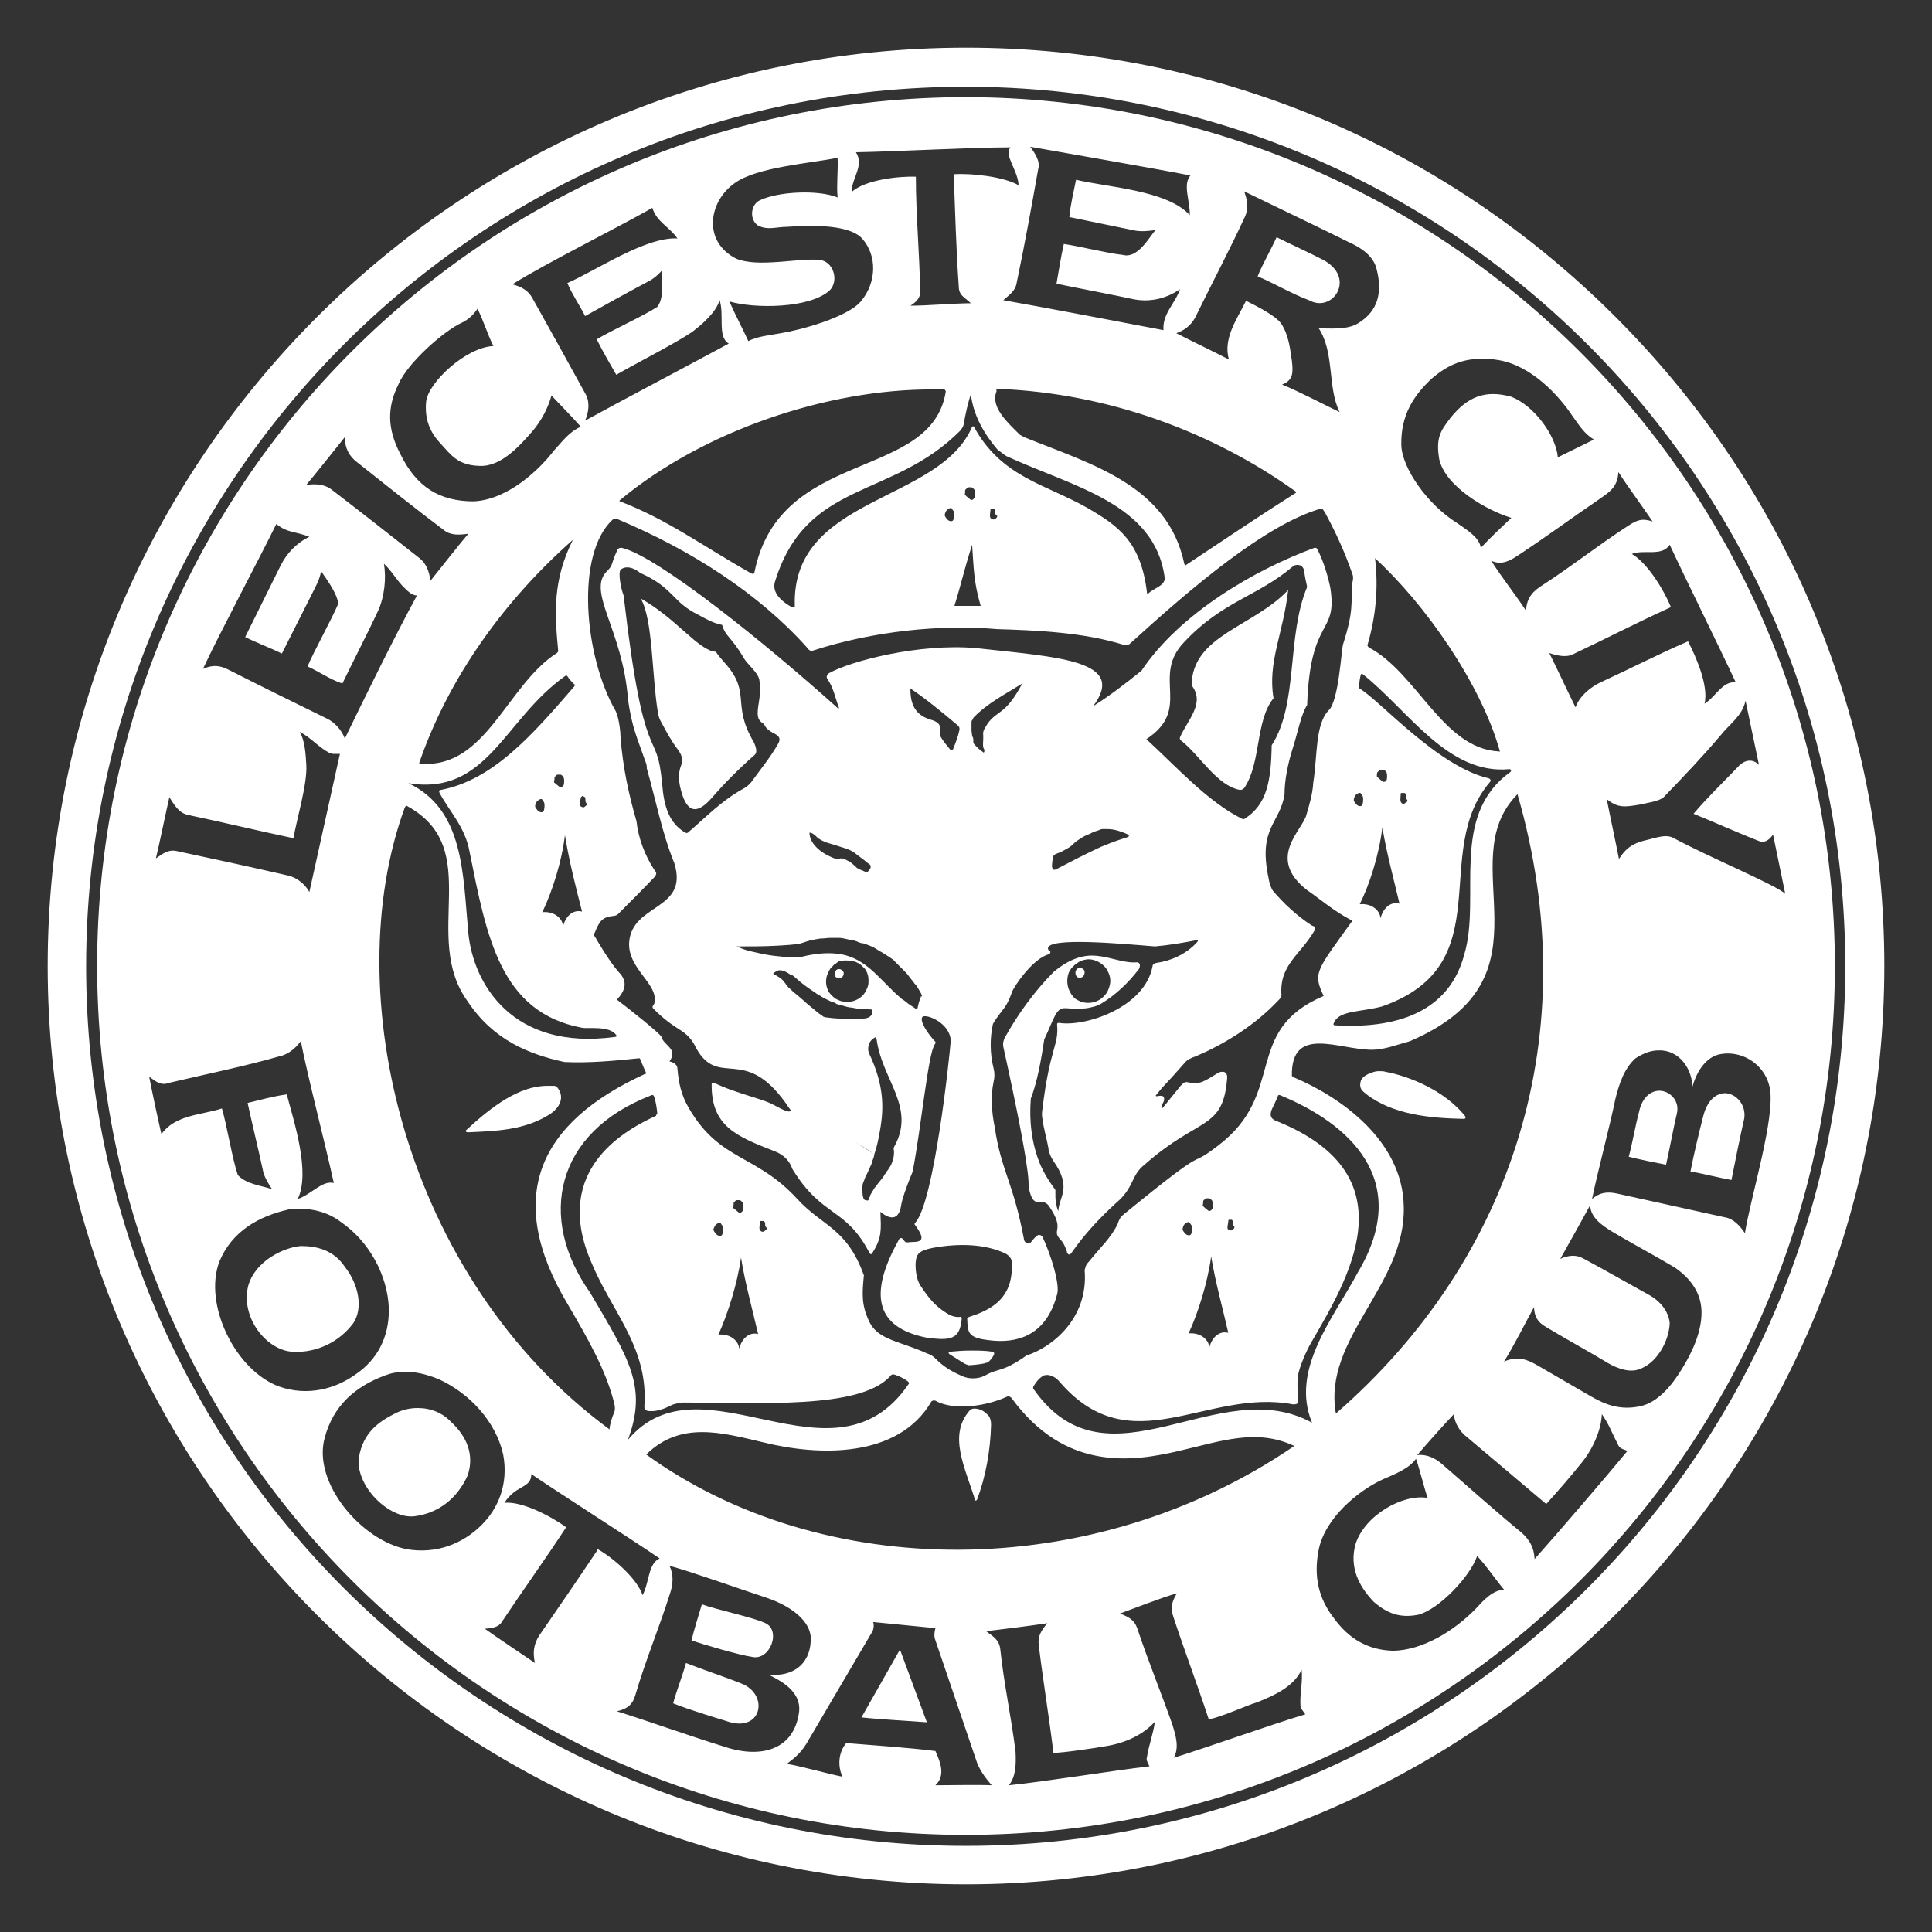 <?xml version="1.0" encoding="utf-8"?>
<!-- Generator: Adobe Illustrator 24.0.1, SVG Export Plug-In . SVG Version: 6.00 Build 0)  -->
<svg version="1.1" id="svg2" xmlns="http://www.w3.org/2000/svg" xmlns:xlink="http://www.w3.org/1999/xlink" x="0px" y="0px"
	 viewBox="0 0 316 316" style="enable-background:new 0 0 316 316;" xml:space="preserve">
<rect x="0" y="0" width="316" height="316" fill="#333333" stroke="none"/>
<style type="text/css">
	.st0{fill:none;}
	.st1{fill:#FFFFFF;}
</style>
<path class="st0" d="M66.4,131.8c0,0-0.1,0.1-0.2,0.3c-11,30.1-0.2,76.9,33.5,101.7c0-0.7,0.4-2,0.8-2.9c0.1-0.3,0.1-0.8,0-1.2
	c-1.3-5.5-4.5-11-7.6-16.3c-10.6-17.7-4.7-29.8,12.5-37.7c0.3,0,0.3-0.2,0.2-0.4c-0.3-0.6-0.5-1.2-0.8-1.8c-0.1-0.1,0-0.5-0.4-0.4
	c-3.8,0.4-8.2,0.8-12.1,0.6c-5.9-1.3-11.6-3.6-15.8-9.9c-7.7-10.6,2.8-24.9-9.8-31.9C66.6,131.8,66.5,131.8,66.4,131.8z M76.3,184.8
	c4.1-3.8,8.6-7.2,13.2-7.2c0.3,0,0.6,0,0.9,0c0.3,0,0.5,0,0.7,0.2c1.1,1.3,0.9,3-1.1,4.4c-4.2,2.7-9,2.8-13.5,3
	C76.3,185.2,76,185,76.3,184.8z"/>
<path class="st0" d="M120.9,220.6c0.4-1.6,1.6-2.8,3.1-2.4c-0.9-3.9-2.1-8.2-2.8-12.5c-0.6,4.3-2.2,9.3-3.7,12.6
	C119.3,218.1,120.8,219.2,120.9,220.6z"/>
<path class="st0" d="M120.8,198.3c0.3,0.2,0.6-0.1,0.7-0.3c0.1-0.4,0.1-0.9,0-1.2c0-0.1-0.1-0.2-0.2-0.3c-0.1-0.1-0.2-0.2-0.4-0.2
	c-0.1,0-0.2,0-0.3,0c-0.1,0-0.2,0-0.3,0.1c-0.1,0.1-0.2,0.2-0.3,0.3c0,0.1,0,0.5-0.1,0.8c0,0.1,0.2,0.2,0.3,0.3
	C120.4,198,120.6,198.1,120.8,198.3z"/>
<path class="st0" d="M68.6,124.7c-0.1,0.1,0,0.2,0.2,0.2c10.7,0.9,14.1-12.9,22.3-18.1c0.1-0.1,0.2-0.2,0.2-0.3
	c-0.6-6.3-0.9-11.6,2.4-18.2C82.8,97.9,73.5,110.5,68.6,124.7z"/>
<path class="st0" d="M117.6,200c-0.3,0.1-0.7,0.4-0.8,0.8c-0.2,0.3-0.1,0.4,0,0.6c0.2,0.3,0.4,0.6,0.7,0.7c0.3,0.1,0.6,0.1,0.7-0.4
	c0.1-0.5,0.1-1.1-0.1-1.3C117.9,200.2,117.9,199.9,117.6,200z"/>
<path class="st0" d="M88.9,131.1c-0.2-0.2-0.2-0.5-0.5-0.4c-0.3,0.1-0.7,0.4-0.8,0.8c-0.1,0.3-0.1,0.4,0,0.6
	c0.2,0.3,0.4,0.6,0.7,0.7s0.6,0.1,0.7-0.4C89.1,131.9,89.1,131.3,88.9,131.1z"/>
<path class="st0" d="M76.6,152.6c0.8,8.2,7.1,19.3,24,17c0.2,0,0.3-0.1,0.2-0.3c-1.1-1.6-4.7-1-5.6-1.2
	c-13.4-2.5-15.6-14.9-18.4-28.8c-0.7-4-3.3-6.6-4.9-9.6c-0.1-0.3-0.2-0.4,0.2-0.5c8.5-1.6,15-9,21.8-16.9c0.1-0.1,0.2-0.3,0-0.4
	c-0.4-0.4-0.8-0.8-1.1-1.3c-0.1-0.1-0.1-0.1-0.2-0.1c0,0-0.1,0-0.2,0.1c-10,7.1-12.7,19.6-25.6,17.5
	C75.9,132.4,75.7,142.9,76.6,152.6z"/>
<path class="st0" d="M125.1,201.3c0.1-0.1,0.3-0.1,0.3-0.4c0-0.1-0.1-0.2-0.2-0.3c-0.1-0.2,0-0.6-0.1-0.7c-0.1-0.1-0.2-0.2-0.3-0.2
	c-0.1,0-0.2,0-0.3,0h-0.1c0,0-0.1,0.1-0.1,0.2c0,0.5-0.3,1.2,0.2,1.5C124.7,201.5,124.9,201.5,125.1,201.3z"/>
<path class="st0" d="M88.7,149.2c1.8-0.2,3.3,0.9,3.4,2.3c0.4-1.6,1.6-2.8,3.1-2.4c-1-3.9-2.1-8.2-2.8-12.5
	C91.9,140.9,90.3,145.9,88.7,149.2z"/>
<path class="st0" d="M95.7,131.9c0.1-0.1,0.3-0.2,0.3-0.4c0-0.1-0.2-0.2-0.2-0.3c-0.1-0.2,0-0.6-0.1-0.7c0-0.1-0.1-0.2-0.2-0.2
	c-0.1-0.1-0.2-0.1-0.3-0.1c0,0.1-0.1,0.1-0.1,0.1s-0.1,0.1-0.1,0.2c-0.1,0.5-0.3,1.2,0,1.4C95.3,132.1,95.5,132.1,95.7,131.9z"/>
<path class="st0" d="M91.5,128.7c0.3,0.2,0.6-0.1,0.7-0.3c0.1-0.4,0.1-0.9,0-1.2c0-0.1-0.1-0.2-0.2-0.3c-0.1-0.1-0.2-0.2-0.4-0.2
	c-0.1,0-0.2,0-0.3,0c-0.1,0-0.2,0-0.3,0.1c-0.1,0.1-0.2,0.2-0.3,0.3c0,0.1,0,0.5-0.1,0.8c0,0.1,0.2,0.2,0.3,0.3
	C91.1,128.4,91.3,128.5,91.5,128.7z"/>
<path class="st0" d="M154.4,63.7c-0.6,0-1.1,0-1.7,0c-17.4-0.1-37.7,6.8-51.3,18.1c-0.1,0-0.1,0.2,0,0.2c7.8,3,13.2,7.1,21.5,11.8
	c0.3,0.1,0.4,0.1,0.5-0.2c4.1-20.5,29-14.8,31.3-29.6C154.6,63.9,154.6,63.7,154.4,63.7z"/>
<path class="st0" d="M211.7,236.5c-6.2-2.9-11.9-0.8-18.8,0.8c-7.7,1.8-18.7,3.4-27.5-8.7c-0.1,0-0.2-0.2-0.4-0.2
	c-0.1-0.1-0.1,0-0.2,0c-3.4,1.6-8.8,2.4-11.8,0.7c-0.3-0.1-0.6,0-0.7,0.2c-5.4,9.2-18.3,8.9-27.5,6.6c-6.8-1.6-13.5-3.5-19.1,2
	C134.3,258.6,178.5,259.2,211.7,236.5z M158.6,230.7c0.3-0.2,0.4-0.3,0.7-0.3c0.1,0,0.2,0,0.3,0c1,0.1,1.6,0.6,2.2,1.3
	c0.2,0.4,0.3,0.8,0.3,1.3c-0.1,4.3-0.9,8.6-2.3,12.3c-0.1,0.1-0.2,0.2-0.3,0.1C157.9,240.1,155,234.8,158.6,230.7z"/>
<path class="st0" d="M225.8,150.2c0.4-1.6,1.6-2.8,3.1-2.4c-0.9-3.9-2.1-8.2-2.8-12.5c-0.5,4.4-2.1,9.4-3.7,12.6
	C224.2,147.7,225.7,148.8,225.8,150.2z"/>
<path class="st0" d="M226.8,127.6c0.1-0.4,0.1-0.9,0-1.2c0-0.1-0.1-0.2-0.2-0.3c-0.1-0.1-0.2-0.2-0.4-0.2c-0.1,0-0.2,0-0.3,0
	c-0.1,0-0.2,0-0.3,0.1c-0.1,0.1-0.2,0.2-0.3,0.3c-0.1,0.1-0.1,0.5-0.1,0.7c0.1,0.1,0.2,0.2,0.3,0.3c0.2,0.2,0.4,0.3,0.6,0.5
	C226.4,128,226.7,127.8,226.8,127.6z"/>
<path class="st0" d="M159.4,81.4c0.1-0.4,0.1-0.9,0-1.2c0-0.1-0.1-0.2-0.2-0.3c-0.1-0.1-0.2-0.2-0.4-0.2c-0.1,0-0.2,0-0.3,0
	c-0.1,0-0.2,0-0.3,0.1c-0.1,0.1-0.2,0.2-0.3,0.3c-0.1,0.1,0,0.5-0.1,0.8c0.1,0.1,0.2,0.2,0.3,0.3c0.2,0.2,0.4,0.3,0.6,0.5
	C159,81.9,159.3,81.6,159.4,81.4z"/>
<path class="st0" d="M155.4,83.1c-0.3,0.1-0.7,0.4-0.8,0.8c-0.1,0.3-0.1,0.4,0,0.6c0.2,0.3,0.4,0.6,0.7,0.7c0.3,0.1,0.6,0.1,0.7-0.4
	c0.1-0.4,0.1-1.1-0.1-1.3S155.7,83,155.4,83.1z"/>
<path class="st0" d="M157.6,69.5c-0.1,0.4-0.3,0.6-0.5,0.9c-11.2,11.3-25.1,8-30.3,24.6c-0.5,1.4,0.2,2.9,2.7,4.3
	c0.3,0.1,0.5,0.1,0.5-0.2c-0.6-18,23.7-16.8,29-29.3c0.1-0.1,0.2-0.1,0.3,0c4.5,8.3,11.8,9.4,18.6,13.3c5,2.9,8.7,5.5,9.7,13.8
	c0,0.4,0.1,0.3,0.3,0.1c0.8-0.8,2.7-1.2,2.6-2.5c-1.6-12.2-15.1-14.9-25.9-19.9c-0.5-0.3-0.9-0.7-1.4-1c-2.3-2.7-4-5.7-4.4-9.1
	C158.3,65.9,157.9,67.8,157.6,69.5z"/>
<path class="st0" d="M166.8,71.1c0.2,0.1,0.5,0.3,0.7,0.4c11.2,4.5,23.5,7.9,26.2,20.7c0.1,0.2,0.1,0.4,0.3,0.2
	c5.9-3.9,11.8-7.9,17.8-11.7c0.3-0.1,0.2-0.3,0-0.4c-13.6-9.7-30.6-16-48.6-16.7c-0.2,0-0.3,0.1-0.2,0.4
	C161.9,66.6,165,69.3,166.8,71.1z"/>
<path class="st0" d="M160.4,99.1c-1.1-3.9-1.1-5.5-1.4-10c-1.4,4.4-1.8,6.5-2.9,10C158,99.1,159,99.1,160.4,99.1z"/>
<path class="st0" d="M162.7,83.4c0-0.1-0.1-0.2-0.2-0.2c-0.1,0-0.2,0-0.3,0h-0.1c0,0-0.1,0.1-0.1,0.2c0,0.5-0.3,1.2,0.2,1.5
	c0.2,0.1,0.5,0.1,0.7-0.1c0-0.1,0.2-0.1,0.2-0.4c0-0.1-0.2-0.2-0.3-0.3C162.7,83.9,162.8,83.5,162.7,83.4z"/>
<path class="st0" d="M176.1,163.5c0.2,0.1,0.4,0.2,0.6,0.3c1.3,0.5,2.8,0.2,3.8-0.8c0.4-0.4,0.6-0.7,0.8-1.2
	c0.2-0.5,0.3-0.9,0.3-1.4c0-0.4-0.1-0.9-0.3-1.3c-0.3-0.8-1-1.5-1.9-1.9c-0.5-0.2-0.9-0.3-1.4-0.3c-0.3,0-0.5,0.1-0.7,0.1
	c-0.2,0.1-0.4,0.1-0.6,0.2l-0.1,0.1c-0.1,0-0.1,0-0.1,0c-0.1,0.1-0.3,0.2-0.4,0.3c-0.2,0.1-0.3,0.2-0.5,0.4l-0.1,0.1
	c-0.1,0.1-0.2,0.2-0.3,0.3c0,0.1-0.1,0.1-0.1,0.2c-0.1,0-0.1,0-0.1,0c0,0.2-0.1,0.3-0.2,0.5c-0.5,1.4-0.2,2.9,0.8,4
	C175.7,163.2,175.9,163.4,176.1,163.5z M176.6,158.3c0.4,0,0.8,0.3,0.8,0.7c0,0.5-0.3,0.9-0.7,0.9c-0.4,0.1-0.8-0.2-0.8-0.8
	C175.9,158.7,176.2,158.3,176.6,158.3z"/>
<path class="st0" d="M198.3,197.7c0.1-0.4,0.1-0.9,0-1.2c0-0.1-0.1-0.2-0.2-0.3c-0.1-0.1-0.2-0.2-0.4-0.2c-0.1,0-0.2,0-0.3,0
	c-0.1,0-0.2,0-0.3,0.1c-0.1,0.1-0.2,0.2-0.3,0.3c0,0.1,0,0.5-0.1,0.8c0.1,0.1,0.2,0.2,0.3,0.3c0.2,0.2,0.4,0.3,0.6,0.5
	C197.9,198.2,198.2,197.9,198.3,197.7z"/>
<path class="st0" d="M201.6,201.1c0.1-0.1,0.3-0.1,0.3-0.4c0-0.1-0.1-0.2-0.2-0.3c-0.1-0.2,0-0.6-0.1-0.7c0-0.1-0.1-0.2-0.2-0.2
	c-0.1,0-0.2,0-0.3,0H201c0,0-0.1,0.1-0.1,0.2c0,0.5-0.3,1.2,0,1.4C201.1,201.3,201.4,201.3,201.6,201.1z"/>
<path class="st0" d="M194.9,201.6c0.1-0.5,0.1-1.1-0.1-1.3c-0.2-0.2-0.2-0.5-0.5-0.4c-0.4,0.1-0.7,0.4-0.8,0.8
	c-0.1,0.3-0.1,0.4,0,0.6c0.2,0.3,0.4,0.6,0.7,0.7C194.5,202.1,194.8,202.1,194.9,201.6z"/>
<path class="st0" d="M122.9,127.9c1.5-2.1,3.1-4,4.4-6.3c0.5-0.9,0-1.3-0.8-1.7c-1.7-0.9-1.1-1.3-2-1.8c-1.1-0.9-0.3-2.8-0.2-4.8
	c0-0.7,0-1.4-0.1-2.1c-0.2-1.2-2-2.6-2.5-3.5c-2.1-3.6-3-3.5-3.6-5.5c-1.3-0.2-2.9-1.1-3.8-1.6c-4.5-2.2-4-4.4-9.6-6.9
	c-0.6-0.5-1.4-0.9-2.1-0.9c-0.4,0-0.8,0.1-1.1,0.4c-0.4,0.5,0,2.9,0.5,4.2c3.4,29.5,5.4,20.9,6.3,30.8c0.3,3.7,1.1,6.4,3.8,8
	c0.1,0,0.2,0.1,0.4,0c2.9-2.5,5.5-5.2,8.9-7.1C122,128.8,122.5,128.4,122.9,127.9z M116.6,130.3c-2.8,3.3-4.1,2.1-4.9,0
	c-0.5-1.5-1-3.3-0.3-5.1c0.4-0.9,0.1-1.8-0.6-2.7c-1-1.3-1.8-2.8-2.6-4.3c-0.3-0.5-0.5-1-0.6-1.7c-1-6.1-0.8-15.2-2.8-18.6
	c5.8,3.2,9.5,8.6,12.3,8.7c0.4,0.7,1.1,1.4,1.6,2c4.2,4.8,0.9,6.6,4.6,12.8c0.4,0.9,0.6,1.7,0.1,2.1
	C120.9,125.7,118.7,127.9,116.6,130.3z"/>
<path class="st0" d="M136,140.2c0.2,0.1,0.4,0.2,0.6,0.2c0.2,0.1,0.4,0.2,0.7,0.1c0.1-0.1,0.1-0.1,0.2-0.1c0.2,0,0.4,0,0.6,0.1
	c0.2,0.1,0.4,0.2,0.6,0.3c0.2,0.1,0.4,0.2,0.5,0.3c0.2,0.2,0.5,0.4,0.7,0.6c0.1,0.1,0.2,0.2,0.3,0.3c0.1,0,0.2,0.1,0.4,0.2
	c0.2,0.1,0.3,0.1,0.5,0.2c0.2,0.1,0.4,0.2,0.6,0.2c0.1,0,0.2,0,0.2,0l0.1-0.1c0.1-0.1,0.2-0.2,0.3-0.4c0,0,0.1-0.1,0.1-0.2
	c0-0.1,0-0.1,0-0.2c0-0.2-0.1-0.3-0.3-0.4c-0.4-0.3-0.7-0.6-1-0.8s-0.5-0.4-0.8-0.6c-0.7-0.6-1.3-0.9-1.9-1.1
	c-0.6-0.2-1.3-0.4-2.2-0.7c-0.4-0.1-0.7-0.2-1-0.3c-0.3-0.1-0.5-0.2-0.7-0.3c-0.8-0.4-0.9-0.6-1.2-0.9c-0.1-0.1-0.2-0.1-0.3-0.2
	c-0.1-0.1-0.2-0.1-0.4-0.2c0,0-0.1,0-0.2,0C132.4,138,134.3,139.5,136,140.2z"/>
<path class="st0" d="M197.8,220.4c0.4-1.6,1.6-2.8,3.1-2.4c-0.9-4-2.1-8.2-2.8-12.5c-0.6,4.4-2.2,9.4-3.7,12.6
	C196.2,217.9,197.7,219,197.8,220.4z"/>
<path class="st0" d="M266.9,90.6c2.6,1.5,5.3,6,6.4,8.7c-5.7,2.6-10.3,5-16,7.7c-1.1,0.6-2.8,0.2-3.9-0.2c1.2,2.4,3.1,6.5,4.3,8.9
	c0.6-1.8,2.4-3.3,4.1-4.1c5-2.3,9.2-4.5,14.3-6.7c1.3,2.5,3.4,7.3,2.7,10.2c1.9-1.2,2.9-3.7,5.1-3.5c-2.7-5.8-8.1-16.7-10.8-22.5
	C271.8,91.1,268.9,89.8,266.9,90.6z"/>
<path class="st0" d="M141.1,166.6c0.8,0,1.6-0.3,1.6-1.2c0-0.1,0-0.2-0.1-0.2c0-0.1-0.1-0.1-0.2-0.1c-0.6,0-1.1-0.1-1.6-0.1
	s-1-0.1-1.5-0.2c-0.5,0-1-0.2-1.4-0.3c-0.4-0.1-0.8-0.2-1.1-0.3c-0.1-0.1-0.2-0.2-0.3-0.2c-0.3-0.1-0.7-0.2-1-0.4
	c-0.4-0.2-0.7-0.3-1-0.5c-0.1-0.1-0.2-0.1-0.3-0.2c-0.3-0.2-0.6-0.3-0.8-0.5c-0.3-0.2-0.6-0.4-0.9-0.6c-0.6-0.4-1.1-0.8-1.6-1.2
	c-0.2-0.2-0.5-0.4-0.7-0.6s-0.4-0.3-0.6-0.5h-0.1c-0.3-0.1-0.5-0.3-0.7-0.4c-0.2-0.1-0.4-0.2-0.6-0.3c-0.2,0-0.3-0.1-0.5-0.1
	c-0.1,0-0.1,0-0.1,0c-0.1,0-0.2,0-0.3,0c0,0.1-0.1,0.1-0.2,0.1c-0.1,0-0.1,0.1-0.2,0.1c-0.1,0.1-0.2,0.1-0.3,0.2
	c-0.1,0-0.1,0.1-0.1,0.1v0.1c0.1,0,0.1,0.1,0.2,0.1c0.7,0.4,1,0.6,1.2,0.8c0.1,0.1,0.1,0.1,0.2,0.2c0.1,0.1,0.2,0.3,0.4,0.5
	c0,0.1,0.2,0.3,0.3,0.4c0.1,0.2,0.3,0.3,0.5,0.5c0.2,0.2,0.5,0.5,0.9,0.8c0.4,0.3,0.8,0.7,1.3,1.1c0.4,0.4,0.9,0.8,1.4,1.2
	c0.5,0.4,0.9,0.8,1.4,1.1c0.1,0.1,0.3,0.2,0.4,0.3c0.1,0,0.2,0.1,0.4,0.1c1.5,0.2,3,0.3,4.5,0.2
	C140.1,166.6,140.6,166.6,141.1,166.6z"/>
<path class="st0" d="M243.9,91.7c1.4,2.3,4.3,6,5.7,8.2c0.1-2.3,1.3-3.3,2.7-4.2c4.8-3.1,9.2-6.6,14-9.7c1.4-0.9,2.2-1.3,4-0.7
	c-1.4-2.1-4.2-5.9-5.6-8.1c-0.1,2.5-1.5,3.3-3.2,4.5c-4.4,3-8.6,6.1-13,9C247.3,91.5,245.7,92.6,243.9,91.7z"/>
<path class="st0" d="M184.5,136.5c-0.6-0.3-1.2-0.5-1.9-0.7c-0.7-0.2-1.4-0.2-2-0.2c-0.3,0-0.6,0-0.9,0.2c-0.3,0.1-0.7,0.2-1.1,0.4
	c-0.3,0.2-0.7,0.3-1.1,0.5c-0.6,0.3-1,0.6-1.3,0.8c-0.3,0.2-0.5,0.4-0.7,0.6c-0.3,0.3-0.7,0.6-1.7,1.1c-0.3,0.2-0.7,0.3-1.2,0.5
	c-0.1,0.2-0.4,0.2-0.4,0.6c0,0.3-0.1,0.5-0.1,0.8s-0.1,0.5,0,0.8c0,0.1,0.1,0.1,0.1,0.2c0.1,0.2,0.2,0.2,0.5,0.1
	c2.5-1.3,5-2.6,7.4-3.7c0.5-0.2,1-0.4,1.5-0.6c1-0.4,2-0.7,2.9-1C184.7,136.8,184.7,136.6,184.5,136.5z"/>
<path class="st0" d="M148.6,226.4c0.2-0.2,0-0.4-0.3-0.6c-0.6-0.4-1.2-0.7-1.8-0.9c-0.5-0.2-0.7-0.1-1,0.3c-5,5.3-21.3,4.2-33.7,4.2
	c-0.4,0-1.5,0.2-1.9,0.4c-1.2,0.6-2.4,1.1-3.7,1c-0.4,0-0.9-0.2-0.8-0.9c0.6-9-4.7-14.7-8.1-22.1c-1-2.5-8.9-16.7,10-25.3
	c0-0.2,0.2-0.2,0.2-0.5c-0.1-0.8-0.2-1.7-0.5-2.6c-0.1-0.3-0.2-0.3-0.4-0.3c0,0-0.1,0.1-0.2,0.1c-15.5,6-18.6,19.9-9.9,32.2
	c6.5,11,9.4,15.5,6.2,24.1C114.8,221.1,136.3,244.4,148.6,226.4z"/>
<path class="st0" d="M222.3,129.7c-0.4,0.1-0.7,0.4-0.8,0.8c-0.1,0.3-0.1,0.4,0,0.6c0.2,0.3,0.4,0.6,0.7,0.7
	c0.3,0.1,0.6,0.1,0.7-0.4c0.1-0.5,0.1-1.1-0.1-1.3C222.6,129.9,222.6,129.6,222.3,129.7z"/>
<path class="st0" d="M213.8,96c-0.2-0.9-0.4-1.8-0.5-2.7c-0.1-0.5-0.5-0.9-1-0.9c0,0-0.1,0-0.2,0c-0.2,0-0.5,0.1-0.7,0.3
	c-5.8,4.9-11.4,5.6-17.7,12.3c-5.5,5.7,1.4,10.9-6.2,15.9c4.9,4.5,10,10.2,15.6,13c0.2,0.1,0.4,0.1,0.5,0c3.6-2.3,4.3-6.1,4.4-12
	C212.4,115.1,210.4,104.1,213.8,96z M203.5,128.9c-0.2,0.2-0.4,0.3-0.7,0.3c-3.7-0.7-6.3-5.3-9.4-7.9c-0.3-0.2-0.5-0.4-0.4-0.7
	c1.2-2.8,4.2-5.6,1.9-8.5c0.1-8.2,10-9.5,15.8-15.6c-0.8,7.1-3.4,11.8-2.4,17.7C205.3,117.9,206.3,124.8,203.5,128.9z"/>
<path class="st0" d="M216.5,162.9c-1.8-3.8-1.2-4.1,4.7-12.3c-3.1-1.6-5.2-3.5-7.4-5c-6.8-5.3-0.7-9.8-0.1-12.4
	c0.4-1.4,1-3.3,1.1-5.2c0.7-4.4,0.3-9.5,2.5-11.8c1.7-1.5,2.1-10.2,2.4-10.9c1.8-5.7,1.2-6.5,1.5-10c0.1-0.5,0.2-0.9,0-1.4
	c-1.2-3.5-2.7-6.8-4.5-10.1c-0.2-0.3-0.3-0.5-0.5-0.6h-0.1H216c-9,2.6-21.1,12.9-31.1,22c-0.3,0.3-0.7,0.4-1,0.3
	c-6.7-2.1-14.4-2.4-20.8-2.6c-9.2-0.8-20.2,0.3-30.1,3.5c-0.5,0.2-0.8-0.2-1.1-0.6c-7.8-8.7-18.8-15.8-30.7-20.8
	c-0.3-0.2-0.6-0.3-1,0c-6.1,5.6-4.7,22.3,0.5,31.3c0.6,1.3,0.8,3.6,0.8,4.4c0.4,4.9,1.3,9.1,2.6,13.6c0.3,2.8,1.4,5.7,3,8.1
	c0.4,0.4,0.2,0.7,0,1c-2,2.1-3.9,4-6,6.1c-0.1,0.1-0.4,0.3-0.7,0.3c-1.8,0.2-2.3,0.7-3.1,2.7c-0.2,0.3-0.2,0.5,0,0.7
	c0.3,0.5,2.3,4,3.9,5.8c1.6,1.6,1,3.1-0.3,4.5c2.5,1.9,7,5.5,7.3,6.1c0.3,1.4,2.8,1.9,1.3,4c0.4,0.1,0.7,0.2,1,0.5
	c0.2,0.2,0.3,0.4,0.3,0.7c0.2,2.3,0.6,4.3,1.9,6.5c5.1,8.7,10.9,7.4,17.7,14.8c4.1,4.5,8.1,4.7,10.9,12.5c-0.3,3-0.4,4.8,0.8,7.4
	c1.4,3.2,5,3.3,9.6,5.4c0.6,0.2,0.9,0.4,1.4,0.9c1.2,1.2,2.5,2,4.1,2.7c1.2,0.6,2.7,0.6,3.9,0c2.2-1.3,2.7-0.4,6.8-3.3
	c3.9-1.2,10.2-5.9,9.5-14c0.1-0.2,0.1-0.4,0.2-0.6c0.1-0.4,0.5-0.7,0.8-1.1c1.5-1.9,3.3-3.5,4.4-5.8c0.2-0.6,0.4-1.1,0.9-1.5
	c15.4-12.6,9.9-7,15.5-11.3C210.6,178.8,203.1,168.6,216.5,162.9z M161.6,222.8c-0.1,0.1-0.4,0.1-0.6,0.2c-0.9,0.2-2.3,0.3-2.6,0.3
	c-0.3-0.1-0.5-0.2-0.7-0.3c-0.8-0.5-1.6-1-2.4-1.5c-0.2-0.2-0.2-0.4,0-0.4c1.1-0.1,2.2-0.2,3.4-0.2s2.5,0,3.7,0.2
	c0.2,0,0.2,0.2,0.2,0.4C162.4,222,161.9,222.6,161.6,222.8z M209.3,163.4c-3.8,4.1-8.8,7.3-13.8,9.4c-0.6,0.2-1.3,0.5-1.7,1
	c-1.3,1.5-2.5,2.8-3.8,4.2c-0.3,0.4-0.6,0.7-0.9,1.1c-0.2,0.2,0.1,0.2,0.2,0.2c0.4-0.1,0.6-0.1,0.9,0c0.2,0.1,0.2,0.3,0.2,0.5
	c0,0.7-0.6,0.8-0.4,1.6c1.1-1.3,2.1-2.6,3.1-3.8c0.3-0.3,0.6-0.7,1.1-0.6l1.1,0.2c0.4,0,0.8-0.1,1.2-0.2c1-0.4,1.7-0.9,2.7-1.5
	c0.3-0.2,0.6-0.2,0.8-0.2c0.6,0,0.8,0.6,0.7,1.2c-0.7,8.4-4.6,6.1-13.5,14c-2.3,1.8-1.6,3.7-4.7,6.3c-2.6,2.4-5.1,5-7.3,8.2
	c-0.4,0.5-0.7-0.1-0.7-0.3c-0.2-0.6-0.5-1.4-1.1-2c-1.5-1.6,0.9-1.4-1.8-5.4c-1.1-1.6-2.3,0.5-3.1-2.1c-0.5-1.7,0-0.9-0.6-4.8
	c-0.4-2.8-1.4-8.3-3.8-19.2c-0.1-0.5,0-0.9,0.2-1.4c2.1-3.8,4.9-7.7,8.1-10.9c2.2-1.8,4.1-2.5,5.8-2.6c2.9-0.1,5.3,1.3,7.8,1.1
	c0.2,0,0.3,0.1,0.4,0.3c0.1,0.2,0,0.7-0.2,0.9c-1.7,2.2-3.7,4.1-6,5.5c-0.5,0.3-1,0.5-1.5,0.6c-1.4,0.4-2.9,0.3-4.4,0.2
	c-1.6-0.1-1.8,1.5-3.5,5.1c-0.5,3.3-1.1,6.8-2.2,9.7c-0.3,3.8,0.2,7,1.1,9.6c0.7,2.1,1.8,3.8,2.9,5.3c0.1,0.2-0.2,1.9,0.5,3.5
	c0.1-2.4,2.3-3.8-0.8-8.2c-0.4-0.6-0.6-1.1-0.8-1.8c0-0.1,0-0.1,0-0.2c-0.3-1.7-0.8-3.3-1-4.9c-0.1-0.5-0.1-1,0-1.6
	c1.2-10,2.7-10.4,2.4-13.8c0-0.2,0-0.3,0.3-0.3c4.3,0.7,14-2.5,15.3-9.2c0-0.3,0.2-0.5,0.6-0.6c2.3-0.3,4.9-1.4,6.7-3.4
	c0.2-0.2,0.2-0.4-0.2-0.3c-2.1,0.4-4.4,0.8-6.7,1c-6-0.5-17.4-1.5-17.5,0.3c0,0.4,0.4,0.4,0.4,0.6c0,0.2-0.1,0.3-0.3,0.4
	c-2.6,0.7-5.7,5.3-6,6.2c-0.3,0.9-0.7,1.8-1.2,2.5c-0.6,0.8-1.5,1.9-1.9,2.7c-0.5,2.3-0.5,4.8,0.1,7.2c0.2,0.8,0.2,1.5,0,2.3
	c-0.5,2.4-0.3,4.9,0.2,7.4c1.1,7.3,3,8.8,4.8,18.4c0.1,0.5,0.7,0.7,1,0.5l0.1-0.1c0.4-0.5,0.7-0.9,1.2-1.2c0,0,0.1,0,0.2,0
	c0.3,0,0.5,0.2,0.6,0.5c1.3,2.8,2.8,7.6,2.3,9.2c-1.8,6.9-6.7,8.1-11.2,7.5c-3.4-0.4-3.4-1.2-3.5-3.5c0-0.2,0.3-0.3,0.6-0.4
	c4.1-1.3,6.6-3.5,6.7-7.8c0-0.6,0.1-1.2-0.2-1.7c-0.2-0.3-0.5-0.6-0.9-0.8c-3.2-1.5-7.4-1.7-11.8-0.9c-1.1,0.2-1.9,0.5-2.3,0.9
	c-0.2,0.2-0.3,0.4-0.4,0.7c-0.2,0.7-0.2,1.8,0,2.8c0.1,0.6,0.3,1.2,0.6,1.7c1.5,2.3,2.5,3.4,4.2,4.5c0.6,0.4,1.4,0.8,2.3,0.7
	c0.2-0.1,0.3,0.1,0.3,0.3c-0.3,3.4-1.8,3.6-5.7,3.1c-8.6-1.7-9.4-7.3-4.7-15.8c0.1-0.3,0.3-0.5,0.4-0.5c0.1,0,0.3,0,0.4,0.2
	c0.1,0.1,0.3,0.5,0.6,0.5c0.1,0,0.1,0,0.2,0c0.5-0.1,1.4,0,1.8-0.2c0.5-0.2,0.8-0.7-0.6-2.6c-0.1-0.1-0.2-0.2,0-0.4
	c3.1-3.4,5.6-27.1,5.8-29.7c0-2.9-3.9-4.5-4.6-4c-0.6,0.6,0.8,2.7,2,4c0.2,0.1,0.1,0.4,0,0.5c-1.1,1.5-2.2,13.4-3.6,20.7
	c-0.1,0.4-0.3,0.8-0.5,1.3c-0.5,1.3-1.2,3.1-1.4,4.3c-0.4,2.8-2.1,2.2-3.4,1.1c0.1,2.9,0.3,4.2-1.3,6.7c-0.2,0.4-0.4,0.2-0.5,0
	c-3.9-7.5-7.7-5.7-12.6-13.7c-0.4-1.2-1.3-2.3-2.9-2.9c-6.1-2.4-10.4-4-10.3-11c0-0.1,0.1-0.2,0.2-0.2c0.1,0,0.2,0,0.2,0
	c3,1.5,7,2.4,9.1,3.3c1.1,0.5,2.3,1.3,3.1,1.4c0.4,0,0.4-0.2,0.2-0.4c-0.3-0.4-0.5-0.7-0.7-1c-6.8-9.5-10.9-2.4-14.6-8.9
	c-1.6-3.4-3.1-2.5-7.1-6.6c-0.2-0.3,0.1-0.5,0.2-0.7c0.9-3.2-4.3-5.6-4.1-10c0.4-6.5,9.8-5.2,7.4-13c-2-4.9-3-10.2-4.5-15.5
	c0-0.5-0.1-0.9-0.3-1.3c-1.1-3.3-2.2-5.4-2.8-10.2c-0.9-11.3-6.8-17.5-3.4-20.8c0.3-0.3,0.7-0.7,0.9-1.5c0.3-0.9,0.4-1.1,0.8-2
	c0.2-0.3,0.4-0.3,0.7-0.3c5.9,1.4,23.5,15.6,35.3,26.2c0.1,0.1,0.3,0.1,0.2-0.1c-0.6-1.6-0.9-3.3-1.9-4.7c-0.2-0.3,0-0.7,0.3-0.9
	c3.6-2,14.7-4.9,24-4.1c13.6,1.5,24.8,2,19.2,9.5c2.7-1.7,5.3-3.7,7.9-5.8c6.3-9.4,18.5-16.5,28.3-20.1c0.1,0,0.2,0,0.2,0
	c0.1,0,0.2,0.1,0.3,0.3c1,1.9,1.8,4.7,2.1,6.3c1.2,7.8-3.3,4.5-3.8,19.1c-1,1.6-1.4,4-2.3,6.9c-0.8,2.5-1.4,5.3-1.4,7.7
	c-0.7,4.8-4.4,5.4-2.6,13.8c0.1,0.6,0.3,1.4,0.7,2c1.7,2,3.9,4.1,6.4,5.7c0.4,0.1,0.7,0.3,0.4,0.8c-2.3,4-5.8,5.6-5.4,10.6
	C209.6,163,209.4,163.3,209.3,163.4z"/>
<path class="st0" d="M149.8,161.1c-0.2-0.2-0.3-0.3-0.4-0.5c-0.2-0.2-0.3-0.4-0.5-0.6c-0.3-0.4-0.5-0.7-0.8-1
	c-0.1-0.1-0.1-0.1-0.1-0.1c-0.3-0.3-0.6-0.6-0.9-0.9c-0.2-0.2-0.5-0.5-0.7-0.7c-0.1-0.1-0.1-0.2-0.2-0.2c0-0.1-0.1-0.1-0.1-0.1
	l-0.1-0.1c-0.2-0.1-0.4-0.3-0.6-0.4c-0.1-0.1-0.2-0.1-0.3-0.2c-0.3-0.2-0.5-0.3-0.8-0.5c-0.4-0.2-0.7-0.4-1-0.6
	c-0.3-0.2-0.7-0.4-1-0.5c-0.3-0.1-0.7-0.3-1.1-0.4c-0.3,0-0.5-0.1-0.8-0.2c-0.2-0.1-0.4-0.2-0.6-0.2c-0.1-0.1-0.2-0.1-0.3-0.1
	c-0.3-0.1-0.7-0.1-1-0.2c-0.4-0.1-0.9-0.2-1.3-0.2c-0.5,0-0.9,0-1.3,0c-0.6,0-1,0.1-1.5,0.1c-0.1,0-0.1,0-0.2,0
	c-0.4,0.1-0.8,0.1-1.1,0.2H133c-0.4,0.1-0.8,0.2-1.1,0.3c-0.3,0.1-0.6,0.2-0.9,0.3c-0.8,0.2-2.4,0.3-4.3,0.4
	c-1.9,0.1-4.2,0.1-6.2,0.1c0.5,0.2,1.1,0.5,1.9,0.7c0.4,0.1,0.8,0.2,1.3,0.3c0.4,0.1,0.9,0.2,1.4,0.3c1,0.2,2.1,0.3,3.1,0.4
	c1,0.1,2,0.1,2.9,0c2.8-0.7,4.9-0.7,6.6-0.4c3.9,0.8,5.9,3.7,8.8,6.4c0.3,0.3,0.7,0.6,1,0.9c0.4,0.2,0.7,0.5,1.1,0.8
	c0.4,0.3,0.8,0.5,1.2,0.8h0.1c0.1,0,0.2-0.1,0.2-0.2c0.1-0.6,0.3-1.2,0.5-1.7c0-0.1,0-0.2,0.2-0.1c0-0.2-0.1-0.4-0.2-0.6
	C150.3,161.9,150.1,161.5,149.8,161.1z"/>
<path class="st0" d="M143,188.8c-1.2-0.9-2.5-1.6-3.7-2.4C140.5,187.2,141.8,188,143,188.8z"/>
<path class="st0" d="M136.6,163.3c0.1,0.1,0.4,0.2,0.6,0.3c0.2,0.1,0.5,0.2,0.7,0.2c0.5,0.1,1,0.1,1.4,0c0.9-0.2,1.7-0.7,2.2-1.5
	c0.1-0.2,0.2-0.4,0.3-0.6c0.3-0.6,0.3-1.3,0.2-2c-0.1-0.4-0.2-0.8-0.5-1.2c-0.2-0.2-0.3-0.3-0.5-0.5c-0.1-0.1-0.3-0.3-0.5-0.4
	c-0.2-0.1-0.4-0.2-0.6-0.3c-0.5-0.1-0.9-0.2-1.4-0.2c-0.2,0-0.3,0-0.5,0c-0.1,0-0.3,0.1-0.4,0.1c-0.2,0-0.4,0-0.5,0.1
	c-0.1,0.1-0.3,0.2-0.4,0.3c-0.2,0.1-0.3,0.2-0.5,0.4c0,0.1-0.1,0.1-0.1,0.1c-0.2,0.2-0.3,0.3-0.4,0.5c-0.1,0.2-0.2,0.4-0.3,0.6
	c-0.5,1.1-0.3,2.3,0.2,3.1C135.9,162.7,136.2,163,136.6,163.3z M137.2,158.5c0.4,0,0.8,0.3,0.8,0.7c0,0.4-0.3,0.8-0.7,0.8
	c-0.5,0-0.8-0.3-0.8-0.7S136.8,158.5,137.2,158.5z"/>
<path class="st0" d="M159.1,117.6c0,0.1-0.1,0.2-0.1,0.2c-0.1,0.1-0.1,0.2-0.1,0.5c0,0.4,0,0.7,0,1c0,0.5,0.1,0.8,0.1,1
	c0.1,0.4,0.2,0.3,0.2,0.7c0,0,0,0.1,0,0.3c0,0.1,0,0.1,0,0.2c0.1,0.2,0.3,0.4,0.6,0.7c0.4,0.4,0.8,0.7,1.1,0.9
	c0.1-0.1,0.1-0.2,0.1-0.3v-0.1v-0.1c-0.4-0.5-0.1-1.2-0.2-2.7c0-0.2,0.1-0.3,0.1-0.5c0.1-0.1,0.2-0.3,0.3-0.5
	c0.1-0.2,0.2-0.3,0.3-0.5c0.1-0.1,0.2-0.3,0.3-0.4c1.5-1.8,2.8-1.3,5.4-6.2c-2.7,1.7-5.7,3.2-8,5.6
	C159.2,117.5,159.1,117.6,159.1,117.6z"/>
<path class="st0" d="M156.6,118.6c-2.6-2.2-5.3-4.4-7.7-6c0,1,0.1,1.9,0.4,2.6c0.3,0.8,0.8,1.4,1.4,1.8c0.4,0.3,0.9,0.5,1.5,0.7
	c0.7,0.2,1.1,0.4,1.4,0.8c0.1,0.2,0.2,0.4,0.2,0.7c0,0.2,0,0.3,0,0.5c0,0.2,0,0.4,0,0.6s0.2,0.4,0.3,0.6c0.4,0.6,0.9,1.2,1.4,1.8
	c0,0,0.1,0,0.2,0l0.1-0.1c0.1,0,0.1-0.1,0.1-0.1c0.4-1,0.8-2,1-3c0.1-0.3,0-0.6-0.1-0.7C156.7,118.7,156.7,118.7,156.6,118.6z"/>
<path class="st0" d="M142.8,169.9c-0.8,0.5-1,1.8-0.6,2.5c2.3,4.9,2.4,8.5,1.8,12.1c-0.3,1.8-0.6,3.2-1,4.3v0.1
	c-0.1,0.5-0.3,0.9-0.4,1.2c0,0.2-0.1,0.4-0.2,0.6c-0.1,0.1-0.1,0.3-0.2,0.4c-0.1,0.2-0.2,0.5-0.3,0.7c-0.1,0.2-0.3,0.6-0.4,0.8
	c0,0.1-0.1,0.2-0.1,0.3c-0.1,0.2-0.1,0.3-0.2,0.5c0,0.1-0.1,0.2-0.1,0.3c0,0.1,0,0.1,0,0.2c-0.1,0.2-0.1,0.3-0.1,0.5
	c0,0.2,0,0.3,0,0.5c0.1,0.2,0.1,0.4,0.1,0.6c0.1,0.5,0.2,0.7,0.4,0.8c0.1,0,0.1,0,0.2,0c0.1,0.1,0.3,0.1,0.4-0.1
	c0-0.2,0.1-0.3,0.2-0.5c0-0.2,0.1-0.3,0.2-0.5c0.2-0.3,0.4-0.7,0.6-1c0.1,0,0.1-0.1,0.2-0.2c0.4-0.6,0.9-1.1,1.3-1.7
	c0-0.1,0.1-0.2,0.1-0.2c0.2-0.2,0.3-0.5,0.5-0.7c0.1-0.1,0.1-0.2,0.2-0.3c0.1-0.2,0.3-0.4,0.4-0.7c0.3-0.7,0.5-1.5,0.4-2.3
	c-0.1-0.4,0.1-0.6,0.2-0.8c3.3-6.3-2.1-10.7-3-17.2C143.3,169.5,143.2,169.6,142.8,169.9z"/>
<path class="st0" d="M130.7,280c0.4-3.6-3.5-5.3-5-6.1c4,0.4,6.7-1.7,6.9-5.4c0.3-2.6-2.1-5.5-7.6-7.3c-4-1.3-11.5-4-15.5-5.1
	c0.7,1.4,0.6,3,0.1,4.5c-1.8,5.7-4,10.9-5.7,16.7c-0.4,1.4-1.2,2.2-3,2.6c5.4,1.7,11.8,4,17.6,5.8
	C124.5,287.7,129.9,286.2,130.7,280z M118.8,281.5c-2.6-0.8-6.2-1.9-8.7-2.9c0.6-2.2,1.5-4.4,2.1-6.6c2.5,1,6.7,2.4,8.9,3.3
	C125.9,277,124.7,283.6,118.8,281.5z M123,271c-2.1-0.3-7.9-2-9.9-2.7c0.5-2,1.1-3.9,1.7-5.9c2.1,0.8,8.2,2.1,10.2,3
	C127.9,266.5,126,271.7,123,271z"/>
<path class="st0" d="M152.9,268c-0.2-0.8,0.1-1.6,0.1-1.7l-10.2-1c0.2,0.4,0.1,1.3-0.2,1.7l-10.7,18.2c-1,1.6-1.9,2.3-3.2,3.3
	c2.4,0.4,6.6,1.6,9.1,2.1c-0.8-1.7-0.7-3.9,0.6-5.5c3.7,0.3,10.8,0.8,14.6,1.3c0.8,1.8,1.7,4,0,5.6c2.5,0,6.8-0.1,9.2,0
	c-1.1-1.3-2.1-2.6-2.6-4.3C158.5,284.4,154.2,271.9,152.9,268z M140.9,280.9l6.3-11.1l4.4,11.9C148.9,281.5,143.6,281.2,140.9,280.9
	z"/>
<path class="st0" d="M188.9,281.6c-2,2.2-4.9,3.5-8,4c-1.7,0.3-7,1.1-8.6,1.1c-0.7-5.8-1.7-11.8-2.4-17.6c-0.2-1.5,0.4-2.4,1.4-3.6
	c-2.7,0.4-7.4,1-10,1.3c1.2,0.9,2.1,1.4,2.3,2.9c0.6,5.7,1.8,11.1,2.5,16.8c0.1,1.8,0.1,4.1-1.1,5.5c6-0.6,17-2.4,23-3.1
	c-0.2-0.5-0.6-1-0.4-1.5C187.9,285.4,188.6,283.7,188.9,281.6z"/>
<path class="st0" d="M38.9,192.2c1.4,1.5,3.8,1.7,5.6,2.3c-0.5-0.7-1.4-2.2-1.5-3.1c-0.6-2.8-1.9-8.2-2.5-11
	c2.1-0.5,4.2-1.1,6.4-1.4c1.2,4.5,3.9,12.8,1.8,17.1c2.2-0.7,4-3.1,5.9-2.6c-1.3-6-4.2-17.1-5.4-23.2c-0.9,1.2-2.1,2.2-3.6,2.5
	c-5.6,1.6-11.5,2.8-17.9,4.3c-1.3,0.5-2.1-0.1-3.3-1c0.5,2.6,1.4,6.8,2,9.4c2.3-3.2,6.5-3.1,9.9-4.2C37.1,184,38,189.6,38.9,192.2z"
	/>
<path class="st0" d="M105.1,260.9c1.1-2,0.9-5.2,2.8-6c-5.3-3.6-15.7-10.2-21-13.8c0,2.4-2.5,1.7-4.4,4.7c2.9-0.3,7.8,2.3,10.1,4
	c-3.4,5.2-7,10.2-10.4,15.3c-0.6,1.1-1.7,1.2-2.9,1.3c2.1,1.5,6,4.1,8.2,5.6c-0.4-1.7-0.2-3.1,0.7-4.5c3.1-4.5,6.2-9,9.2-13.5
	c0.2-0.2,0.3-0.6,0.4-0.6C100.3,254.8,104.2,258.2,105.1,260.9z"/>
<path class="st0" d="M63.6,214c-0.2-5.5-3.3-11-7.8-14.1c-2.1-1.6-4.3-2.1-6.4-2.2c-0.7,0-1.4,0-2.1,0.1c-4.9,1.1-9.3,3.5-11.4,8.5
	c-2.7,7,2.6,17.9,9.8,20.5c4.6,1.6,9.2,0.4,12.6-2.1C61.5,222.5,63.7,218.9,63.6,214z M47.9,221.1c-4.3-0.2-8.6-5.6-7.3-10.8
	c1.2-4.2,6-6.3,8.6-6.5c2.7,0,5.4,0.7,7.2,3.4c2.3,2.9,3,6.8,1.4,9.2C55.5,219.5,51.8,221.3,47.9,221.1z"/>
<path class="st0" d="M82.3,237.9c-1.2-5.4-5.5-10-10.5-12.3c-2.2-0.9-4.1-1.3-5.8-1.2c-1.1,0-2.1,0.2-3.1,0.6
	c-4.8,1.8-8.4,4.9-9.8,10.2c-2,7.3,6,16.8,13.5,18.2c4.8,0.8,9.1-0.9,12.2-4C81.5,246.7,83.2,242.7,82.3,237.9z M76.5,241.3
	c-1.7,3.8-4.8,6.2-8.7,6.7c-4.2,0.5-9.7-5-9.1-9.6c0.7-4.2,3.4-5.9,5.7-7.1c1.3-0.7,2.6-1,3.9-1c2.2,0,4.1,0.8,5.5,2.3
	C76.4,235,77.6,238,76.5,241.3z"/>
<path class="st0" d="M222.1,208.1c9-15.1-1.5-24.4-12.8-29c-0.1,0-0.1,0-0.1,0c-0.1,0-0.2,0.1-0.2,0.2c-0.3,0.8-0.7,1.5-1,2.2
	c-0.3,0.8-0.3,1.5,0.9,1.9c22.2,9,11.3,26.2,5.5,36.3c-0.6,1-2,4.1-2.1,5.4c-0.2,1.5,0,2.7,0,4.2c0,0.4-0.5,0.4-0.8,0.4
	c-14.2-2.7-26.5,9.9-38.2-3.7c-1-1.2-2.3-1.3-2.8-0.9c-0.6,0.4-0.9,0.8-1.3,1.4c-0.3,0.4-0.3,0.6,0,0.9c12.1,17,30.1-3.1,45.4,5.3
	C211,224,218.1,215.6,222.1,208.1z"/>
<path class="st0" d="M212.9,273.1c-1.3,2.7-4.2,4.1-7.2,5.3c-1.7,0.5-6.3,2.6-8,2.8c-1.8-5.5-4-11.3-5.8-16.8
	c-0.5-1.5-0.2-2.5,0.6-3.8c-2.5,0.7-6.8,2.4-9.3,3.3c1.4,0.6,2.3,1,2.8,2.4c1.8,5.4,3.9,10.5,5.8,15.9c0.5,1.7,1.1,3.6,0.2,5.3
	c5.8-1.8,15.8-5.4,21.5-7.1c-0.3-0.5-0.8-0.9-0.8-1.5C212.6,276.8,213.1,275.2,212.9,273.1z"/>
<path class="st0" d="M269.1,46.9C239.4,17.2,200,0.9,158,0.9C71.4,0.9,0.9,71.4,0.9,158S71.4,315.1,158,315.1S315.1,244.6,315.1,158
	C315.1,116,298.8,76.6,269.1,46.9z M158,308.2C75.2,308.2,7.8,240.8,7.8,158S75.2,7.8,158,7.8c40.1,0,77.8,15.6,106.2,44
	c28.4,28.4,44,66.1,44,106.2C308.2,240.8,240.8,308.2,158,308.2z"/>
<path class="st0" d="M156.1,14.2c-79.4,1-143,66.3-142,145.7s66.3,143,145.7,142s143-66.3,142-145.7S235.5,13.2,156.1,14.2z
	 M159.8,300.1c-78.5,1-142.9-61.9-143.9-140.3c-1-78.5,61.8-142.9,140.3-143.9c78.4-0.9,142.9,61.9,143.9,140.3
	C301.1,234.7,238.2,299.1,159.8,300.1z"/>
<path class="st0" d="M232,264.1c-3,0.6-5.1-0.2-7.3-2.1c-2.5-2.6-4-5.7-3-9.4c1.5-4.8,7.8-8.3,11.8-7.6c-0.7-2.1-1.2-4.4-1.9-6.4
	c-1.2,1.7-3.7,2.6-5.5,3.4c-3.9,1.8-9.3,6.2-10.4,11.4c-0.9,4.5,0,8.1,2.5,11.3c2.4,3.3,5.5,5.2,9.7,5.3c4.7-0.1,9.8-3.1,13.5-6.9
	c1.2-1.3,2.7-3,4.6-3.1c-1.5-1.8-2.8-3.8-4.4-5.5C240.5,257.8,235.4,263.2,232,264.1z"/>
<path class="st0" d="M287.8,137.6c-3.6-1.4-7.8-3.3-10.8-4.5c2.2-2.6,4.8-5.1,7.1-7.5c1-1.2,2.4-1.7,3.6-0.5l-2.2-10.5
	c-0.5,2.5-2.7,3.9-4.1,5.7c-2.7,3.2-6.1,6.8-9.3,10.1c-0.8,0.7-2.7,0.9-3.9,1.2c-2.4,0.4-3.6,0.6-5.4-0.9c0.5,2.6,1.5,7.2,2,9.8
	c1-1.6,2.1-2.5,4.1-3c1.8-0.4,3.4-1.1,4.7-0.5c5.9,3.2,17,7.8,18.4,9.2l-2-9.7C289.4,137.4,288.6,137.9,287.8,137.6z"/>
<path class="st0" d="M264.7,236.4c-1.1-2.1-1.5-3.4-2.7-5.1c-0.1,2.7-1.6,6-3.6,8.3c-1,1.3-4.2,5-5.5,6.4
	c-4.5-3.8-8.5-7.2-12.9-10.9c-1.2-0.9-2.1-2.3-2.2-3.8c-1.8,1.9-4.3,4.7-6,6.7c1.5-0.2,3,0.5,4.1,1.5c4.4,3.8,8.6,7.6,13,11.2
	c1.3,1.2,2,2.4,2.1,4.3c4-4.5,11.4-13.1,15.2-17.7C265.7,237.1,265,237,264.7,236.4z"/>
<path class="st0" d="M273.9,207.3c-3.7-2.2-6.6-3.7-10.3-5.9c-1.4-0.9-3.5-2.2-3.5-4.3c-1.6,2.9-3.2,5.8-4.9,8.8
	c1.3-0.6,2.6-0.7,3.7-0.1c3.9,2.1,7.2,4,11,6.1c1.4,0.8,3,2.4,3.2,4.5c-0.1,2.9-2,6.3-4.6,7.4c-1.8,0.9-4,0-5.4-0.8
	c-3.5-2.1-6.3-3.6-9.8-5.7c-1.2-0.7-2.3-1.3-2.4-3.5c-1.6,2.9-3.1,6-4.9,8.9c2.3-1,3.9-0.3,5.6,0.7c3.1,1.8,5.7,3.3,8.8,5.1
	c2.3,1.3,4.7,2.2,7.9,1.5c2.8-0.6,5.1-3.3,6.8-6.1c1.8-2.9,3.3-6.3,3.2-9.5C278.2,211.1,276.1,208.8,273.9,207.3z"/>
<path class="st0" d="M281,172.5c-2.4,0.7-3.7,3.4-4.2,5.3c0-2.9-2.1-6.1-5.5-6c-1.2,0-2.4,0.4-3.8,1.3c-1.9,1.7-2.7,4.3-3.3,6.7
	c-0.8,4-3,12.3-3.8,16.3c1.3-1.1,2.5-1.2,4-0.9c5.9,1.3,11.8,2.6,17.7,3.9c1.4,0.2,2.5,1.4,3.3,2.6c0.9-5.6,4.4-17,4.2-22.5
	C289.5,174.5,285.1,171.5,281,172.5z M274.3,182c-0.5,2-1.3,6.4-1.8,8.5c-2-0.4-4.1-0.8-6.1-1.3c0.6-2.2,1.1-5.2,1.7-7.4
	c0.5-2.4,2-3.4,3.3-3.4C273.1,178.4,274.7,180,274.3,182z M285.3,182.9c-0.6,2.6-1.6,7.5-2.1,10.1c-2.2-0.4-4.5-1-6.7-1.4
	c0.5-2.6,1.4-6.4,2.1-9.1s2.2-3.7,3.6-3.7C284,178.9,285.6,180.7,285.3,182.9z"/>
<path class="st0" d="M28.9,139.2c6.1,1.3,12.1,2.6,18.2,4c1.4,0.3,2.8,1.4,3.5,2.7c1.3-5.9,3.7-16.7,5-22.6c-0.6,0-1.3,0.1-1.8-0.2
	c-1.7-0.9-3-2.5-4.8-3.4c0.9,1.4,1,3.8,1.1,5.4c0.2,3.1-1.6,9-2.1,12c-5.7-1.2-11.5-2.6-17.2-3.8c-1.5-0.3-2.2-1.5-3.1-2.9
	c-0.6,2.6-1.6,7.5-2.2,10C26.7,139.6,27.5,138.9,28.9,139.2z"/>
<path class="st0" d="M77.5,82c5.7-0.3,10.8-5.3,13.1-8.3c1.3-1.4,2.5-3.1,4.4-3.9c-1.5-1.7-3.2-3.4-4.8-5.1c-0.6,2.1-1.6,4-3,5.7
	c-2.1,2.4-5.2,6-8.8,5.8c-3.6-0.1-4.7-1.9-6.3-3.6c-1.6-1.7-2.7-3.8-2.4-6.9c0.3-3.1,6.5-8.9,11-9.1c-1-2-1.6-4.1-2.6-6.1
	c-0.6,0.9-1.4,1.7-2.4,2.2c-3.3,1.5-9.1,6.8-10.5,10.1c-1.9,3.8-1.9,7.3,0.3,11.5C68.1,79.6,71.8,82,77.5,82z"/>
<path class="st0" d="M195.8,51.3c-0.7,1.6-1.7,2.6-3.4,3.2c2.3,1.2,6.3,3.1,8.6,4.3c-1-3.5,1.4-6.7,2.8-9.6c1.4,0.7,4.9,2.4,5.8,3.8
	c1.2,1.9,1.4,4,1.7,6c0.2,1.8,0.3,3.2-1.6,3.9c2.7,1.1,6.9,3.3,9.4,4.5c-2-4.1-0.8-9.7-3.4-13.7c1.7,0,4.6,0.3,6.4-0.8
	c3.3-2,4.1-5.1,3-9.1c-0.6-2.1-2.7-3.4-4.5-4.2c-4.2-2.1-12.8-6.2-17.1-8.3c0.5,1.4,0.8,2.7,0.1,4.2C201.2,40.7,198.4,46,195.8,51.3
	z M208.8,38.8c2.2,1.1,5.5,2.6,7.6,3.7c5.5,2.9,1.6,8.8-2.3,6.6c-2.3-0.8-6.2-3-8.4-3.9C206.6,43,207.8,41,208.8,38.8z"/>
<path class="st0" d="M229.9,131.3c0.1-0.1,0.3-0.1,0.3-0.4c0-0.1-0.2-0.2-0.2-0.3c-0.1-0.2,0-0.6-0.1-0.7c0-0.1-0.1-0.2-0.2-0.2
	s-0.2,0-0.4,0h-0.1c-0.1,0-0.1,0.1-0.1,0.2c0,0.5-0.2,1.2,0.2,1.5C229.5,131.5,229.7,131.5,229.9,131.3z"/>
<path class="st0" d="M218.1,167.5c0,0.1,0.1,0.2,0.2,0.2c11.7,0.7,19-3.2,21.2-11.6c2.8-9.3-2.5-22.6,7.5-29.8
	c0.3-0.2,0.1-0.5-0.1-0.5c-10.1,1-16.6-9.7-24.1-15.6h-0.1l-0.1,0.1c-0.1,0.2-0.3,1.3-0.3,2c0,0.2,0,0.3,0.2,0.4
	c3.2,1.9,12.7,12.7,21,14.6c0.3,0.1,0.4,0.4,0.2,0.6c-9.9,11.6,1.9,29.8-17.6,36.7C222.4,165.6,218.8,165.2,218.1,167.5z"/>
<path class="st0" d="M149.8,28.9c0,6.2,0.6,12.5,0.7,18.7c0.1,1.2-0.8,1.9-1.6,2.4c2.8,0,7.3-0.4,9.9-0.4c-1.3-1.2-2-1.3-2-3
	c-0.4-5.7-0.6-12.4-0.8-18.1c2.9-0.2,8.2,0.4,10.6,1.8c-0.1-2.5-2.5-5-1.3-6.2c-6.5,0-18.8,0.7-25.3,0.8c1.4,2.2-0.7,4.2-0.7,6.5
	C141.5,29.4,147,28.8,149.8,28.9z"/>
<path class="st0" d="M87.1,48.8c2.9,5.2,5.8,10.4,8.7,15.7c0.7,1.3,0.5,2.9-0.1,4.3c6-3.3,17.4-9.3,23.5-12.6
	c-1.9-1.1-0.7-4.7-1.5-7.1c-0.6,2-2.8,3.9-4.5,5.2c-2.8,1.9-9.5,5.3-12.4,7c-1.1-1.9-2.2-3.8-3.2-5.8c2.3-1.4,7.6-3.8,9.9-5.3
	c1.3-1.7,0.5-4.1,0.8-6c-0.6,0.7-1.4,1.4-2.2,1.8c-2.5,1.3-7.9,4.3-10.4,5.7c-0.9-1.8-2.1-3.5-2.9-5.4c4.6-2,12.8-7.6,18-7.3
	c-1.3-1.9-3.4-2.7-4.1-5c-6,3.4-17.3,9-22.9,12.5C85.3,46.9,86.4,47.5,87.1,48.8z"/>
<path class="st0" d="M120.4,42.3c3.5,1.5,10.1-0.1,13.5,0.2c2.4,0.1,3.4,3.4,1.8,5c-3.3,3-12.4,3-16.4,1.8c1,2.3,2.1,4.3,3.1,6.5
	c1.4-0.8,3.8-1,5.3-1.3c3.2-0.5,10.9-2.6,13.1-5.2c2.6-3.1,2.7-7.5,0.2-10.3c-2.3-2.5-9.3-2.1-12.3-1.9c-1.7,0-3.1,0.6-4.7-0.2
	c-1.4-0.9-1.3-3.3,0.2-4.1c3-1.5,9.7-1.8,12.8-0.5c-0.2-2.2,0.1-4.3,0-6.5c-4.2,0.9-13.3,1.5-16.9,4.2
	C115.9,33,114.9,39.5,120.4,42.3z"/>
<path class="st0" d="M169.8,27.7c-1.1,6.2-2.2,12.3-3.5,18.5c-0.2,1.4-1.2,2-2.2,2.9c6.8,1.2,19.4,3.6,26.2,4.9
	c-0.2-2.7,1.9-4.3,2.7-6.7c-2.3,1.6-5.1,2.2-7.8,1.6c-2.7-0.6-9.6-1.9-12.4-2.5c0.4-2.2,0.7-4.3,1.2-6.5c2.7,0.4,7,1.5,9.7,1.8
	c2.3,0.6,4.1-2.6,5.3-4.1c-0.9,0.2-2.5,0.3-3.4,0.1c-2.8-0.6-7.9-1.6-10.7-2.2c0.2-2.1,0.7-4.1,1.1-6.1c4.9,1.2,15,1.7,18.6,5.8
	c0.1-2.2-1.2-5,0.1-6.5c-6.7-1.3-19.5-3.5-26.2-4.7C169.3,25.1,170.2,26.4,169.8,27.7z"/>
<path class="st0" d="M37.5,109.6c5.3,2.7,10.6,5.3,15.9,7.9c1.3,0.6,2.5,1.9,3,3.3c3-6.2,8.4-17.2,11.8-23.4c-0.7,0-1.4-0.6-1.9-1.1
	c-1.4-1.3-2.1-2.8-3.5-4.1c0.4,2.4,0.1,5.4-1,7.8c-1.2,2.6-4.5,9.1-5.8,11.8c-2.1-0.7-3.7-1.9-5.7-2.8c1-2.4,4-7.8,5-10.2
	c0-1.4-1.6-3.7-2.8-5.4c-0.1,0.9-0.5,1.8-0.9,2.6c-1.3,2.6-4.2,8.3-5.5,10.9c-1.8-0.9-4.2-1.8-6-2.7c1.3-2.6,4.5-9.1,5.8-11.7
	c1-2,2.6-3.7,4.7-4.7c-2.2-0.9-3.6-0.6-5.4-2.1c-3,6.1-9.1,17.5-12,23.7C34.8,108.7,36,108.8,37.5,109.6z"/>
<path class="st0" d="M54.4,80.2c4.7,3.6,9.4,7.3,14.1,11c1.2,0.9,1.7,2.2,1.9,3.8c1.7-2.1,4.5-5.7,6.2-7.7c-1.5,0.2-2.9,0.3-4-0.6
	c-4.8-3.6-9.5-7.4-14.2-11.1c-1.3-1-2-2.3-2-4.1c-1.7,2.1-4.6,5.8-6.3,7.8C51.7,79.1,53.2,79.2,54.4,80.2z"/>
<path class="st0" d="M211.6,176.2c7.6,3.2,17.8,10.3,18,21.1c0.4,12.9-13.3,21.6-11.1,33.9c29-25.2,41-62.3,29.7-101.3
	c-11.1,11.2,6.9,29.9-17.6,40.4c-2.2,0.6-4.2,1.4-6.2,1.4c-5.4,0-13.2-4.1-13.1,4.2C211.3,176,211.4,176.1,211.6,176.2z
	 M222.6,176.7c0.3-0.7,1.4-1.2,2.2-1.4c0.3-0.1,0.6-0.1,0.9-0.1s0.6,0,0.9,0.1c3.8,0.7,9.6,3,13,7.2c0.2,0.3,0.1,0.5-0.2,0.5
	c-5.5-0.1-11.7-0.7-16-4.1C222.8,178.4,222.2,178,222.6,176.7z"/>
<path class="st0" d="M238.4,85.6c1.4,1,3.6,2.3,3.8,4c1.6-1.7,3.3-3.3,5-4.9c-4-1.2-10.8-5.1-11.8-9.6c-0.6-3.6,0.3-4.7,1.8-6.7
	c2.8-3.5,5.7-4.7,10-3.5c3.8,1.5,7.3,6.4,7.6,9.9c2-1,3.9-1.9,5.9-2.9c-1.6-1-2.3-2.2-3.4-3.7c-2.3-3.5-6.8-8.4-12.2-9.3
	c-0.7-0.1-1.2-0.2-1.8-0.2c-3.8-0.2-6.4,0.9-9.1,3.2c-3,2.8-5.1,6-5,10.9C229.3,76.5,233.4,82.5,238.4,85.6z"/>
<path class="st0" d="M223.7,105.4c-0.1,0.2,0,0.3,0.2,0.5c7.9,4.2,12.1,16.5,21.2,17c0.1,0,0.3,0.1,0.2-0.1
	c-3.1-11-12.2-24-20.4-31.5C225.5,96.2,225,100.9,223.7,105.4z"/>
<path class="st1" d="M159.8,245.3c1.4-3.7,2.2-8,2.3-12.3c0-0.5-0.1-0.9-0.3-1.3c-0.6-0.7-1.2-1.2-2.2-1.3c-0.1,0-0.2,0-0.3,0
	c-0.3,0-0.4,0.1-0.7,0.3c-3.6,4.1-0.7,9.4,0.9,14.7C159.6,245.5,159.7,245.4,159.8,245.3z"/>
<path class="st1" d="M223.4,178.9c4.3,3.4,10.5,4,16,4.1c0.3,0,0.4-0.2,0.2-0.5c-3.4-4.2-9.2-6.5-13-7.2c-0.3-0.1-0.6-0.1-0.9-0.1
	s-0.6,0-0.9,0.1c-0.8,0.2-1.9,0.7-2.2,1.4C222.2,178,222.8,178.4,223.4,178.9z"/>
<path class="st1" d="M140.9,280.9c2.7,0.3,8,0.6,10.7,0.8l-4.4-11.9L140.9,280.9z"/>
<path class="st1" d="M125,265.4c-2-0.9-8.1-2.2-10.2-3c-0.6,2-1.2,3.9-1.7,5.9c2,0.7,7.8,2.4,9.9,2.7
	C126,271.7,127.9,266.5,125,265.4z"/>
<path class="st1" d="M121.1,275.3c-2.2-0.9-6.4-2.3-8.9-3.3c-0.6,2.2-1.5,4.4-2.1,6.6c2.5,1,6.1,2.1,8.7,2.9
	C124.7,283.6,125.9,277,121.1,275.3z"/>
<path class="st1" d="M176.7,159.9c0.4,0,0.7-0.4,0.7-0.9c0-0.4-0.4-0.7-0.8-0.7c-0.4,0-0.7,0.4-0.7,0.8
	C175.9,159.7,176.3,160,176.7,159.9z"/>
<path class="st1" d="M76.5,185.2c4.5-0.2,9.3-0.3,13.5-3c2-1.4,2.2-3.1,1.1-4.4c-0.2-0.2-0.4-0.2-0.7-0.2c-0.3,0-0.6,0-0.9,0
	c-4.6,0-9.1,3.4-13.2,7.2C76,185,76.3,185.2,76.5,185.2z"/>
<path class="st1" d="M137.3,160c0.4,0,0.7-0.4,0.7-0.8c0-0.4-0.4-0.7-0.8-0.7s-0.7,0.4-0.7,0.8S136.8,160,137.3,160z"/>
<path class="st1" d="M56.4,207.2c-1.8-2.7-4.5-3.4-7.2-3.4c-2.6,0.2-7.4,2.3-8.6,6.5c-1.3,5.2,3,10.6,7.3,10.8
	c3.9,0.2,7.6-1.6,9.9-4.7C59.4,214,58.7,210.1,56.4,207.2z"/>
<path class="st1" d="M210.7,96.5c-5.8,6.1-15.7,7.4-15.8,15.6c2.3,2.9-0.7,5.7-1.9,8.5c-0.1,0.3,0.1,0.5,0.4,0.7
	c3.1,2.6,5.7,7.2,9.4,7.9c0.3,0,0.5-0.1,0.7-0.3c2.8-4.1,1.8-11,4.8-14.7C207.3,108.3,209.9,103.6,210.7,96.5z"/>
<path class="st1" d="M68.3,230.3c-1.3,0-2.6,0.3-3.9,1c-2.3,1.2-5,2.9-5.7,7.1c-0.6,4.6,4.9,10.1,9.1,9.6c3.9-0.5,7-2.9,8.7-6.7
	c1.1-3.3-0.1-6.3-2.7-8.7C72.4,231.1,70.5,230.3,68.3,230.3z"/>
<path class="st1" d="M271.4,178.4c-1.3,0-2.8,1-3.3,3.4c-0.6,2.2-1.1,5.2-1.7,7.4c2,0.5,4.1,0.9,6.1,1.3c0.5-2.1,1.3-6.5,1.8-8.5
	C274.7,180,273.1,178.4,271.4,178.4z"/>
<path class="st1" d="M282.2,178.8c-1.4,0-2.9,1-3.6,3.7s-1.6,6.5-2.1,9.1c2.2,0.4,4.5,1,6.7,1.4c0.5-2.6,1.5-7.5,2.1-10.1
	C285.6,180.7,284,178.9,282.2,178.8z"/>
<path class="st1" d="M300.1,156.2c-1-78.4-65.5-141.2-143.9-140.3c-78.5,1-141.3,65.4-140.3,143.9c1,78.4,65.4,141.3,143.9,140.3
	C238.2,299.1,301.1,234.7,300.1,156.2z M273.1,89.1c2.7,5.8,8.1,16.7,10.8,22.5c-2.2-0.2-3.2,2.3-5.1,3.5c0.7-2.9-1.4-7.7-2.7-10.2
	c-5.1,2.2-9.3,4.4-14.3,6.7c-1.7,0.8-3.5,2.3-4.1,4.1c-1.2-2.4-3.1-6.5-4.3-8.9c1.1,0.4,2.8,0.8,3.9,0.2c5.7-2.7,10.3-5.1,16-7.7
	c-1.1-2.7-3.8-7.2-6.4-8.7C268.9,89.8,271.8,91.1,273.1,89.1z M264.7,77.2c1.4,2.2,4.2,6,5.6,8.1c-1.8-0.6-2.6-0.2-4,0.7
	c-4.8,3.1-9.2,6.6-14,9.7c-1.4,0.9-2.6,1.9-2.7,4.2c-1.4-2.2-4.3-5.9-5.7-8.2c1.8,0.9,3.4-0.2,4.6-1c4.4-2.9,8.6-6,13-9
	C263.2,80.5,264.6,79.7,264.7,77.2z M198.1,205.5c0.7,4.3,1.9,8.5,2.8,12.5c-1.5-0.4-2.7,0.8-3.1,2.4c-0.1-1.4-1.6-2.5-3.4-2.3
	C195.9,214.9,197.5,209.9,198.1,205.5z M194.2,202c-0.3-0.1-0.5-0.4-0.7-0.7c-0.1-0.2-0.1-0.3,0-0.6c0.1-0.4,0.4-0.7,0.8-0.8
	c0.3-0.1,0.3,0.2,0.5,0.4c0.2,0.2,0.2,0.8,0.1,1.3C194.8,202.1,194.5,202.1,194.2,202z M196.7,197.2c0.1-0.3,0.1-0.7,0.1-0.8
	c0.1-0.1,0.2-0.2,0.3-0.3c0.1-0.1,0.2-0.1,0.3-0.1c0.1,0,0.2,0,0.3,0c0.2,0,0.3,0.1,0.4,0.2c0.1,0.1,0.2,0.2,0.2,0.3
	c0.1,0.3,0.1,0.8,0,1.2c-0.1,0.2-0.4,0.5-0.7,0.3c-0.2-0.2-0.4-0.3-0.6-0.5C196.9,197.4,196.8,197.3,196.7,197.2z M200.9,199.7
	c0-0.1,0.1-0.2,0.1-0.2h0.1c0.1,0,0.2,0,0.3,0c0.1,0,0.2,0.1,0.2,0.2c0.1,0.1,0,0.5,0.1,0.7c0.1,0.1,0.2,0.2,0.2,0.3
	c0,0.3-0.2,0.3-0.3,0.4c-0.2,0.2-0.5,0.2-0.7,0C200.6,200.9,200.9,200.2,200.9,199.7z M199.2,187.4c-5.6,4.3-0.1-1.3-15.5,11.3
	c-0.5,0.4-0.7,0.9-0.9,1.5c-1.1,2.3-2.9,3.9-4.4,5.8c-0.3,0.4-0.7,0.7-0.8,1.1c-0.1,0.2-0.1,0.4-0.2,0.6c0.7,8.1-5.6,12.8-9.5,14
	c-4.1,2.9-4.6,2-6.8,3.3c-1.2,0.6-2.7,0.6-3.9,0c-1.6-0.7-2.9-1.5-4.1-2.7c-0.5-0.5-0.8-0.7-1.4-0.9c-4.6-2.1-8.2-2.2-9.6-5.4
	c-1.2-2.6-1.1-4.4-0.8-7.4c-2.8-7.8-6.8-8-10.9-12.5c-6.8-7.4-12.6-6.1-17.7-14.8c-1.3-2.2-1.7-4.2-1.9-6.5c0-0.3-0.1-0.5-0.3-0.7
	c-0.3-0.3-0.6-0.4-1-0.5c1.5-2.1-1-2.6-1.3-4c-0.3-0.6-4.8-4.2-7.3-6.1c1.3-1.4,1.9-2.9,0.3-4.5c-1.6-1.8-3.6-5.3-3.9-5.8
	c-0.2-0.2-0.2-0.4,0-0.7c0.8-2,1.3-2.5,3.1-2.7c0.3,0,0.6-0.2,0.7-0.3c2.1-2.1,4-4,6-6.1c0.2-0.3,0.4-0.6,0-1
	c-1.6-2.4-2.7-5.3-3-8.1c-1.3-4.5-2.2-8.7-2.6-13.6c0-0.8-0.2-3.1-0.8-4.4c-5.2-9-6.6-25.7-0.5-31.3c0.4-0.3,0.7-0.2,1,0
	c11.9,5,22.9,12.1,30.7,20.8c0.3,0.4,0.6,0.8,1.1,0.6c9.9-3.2,20.9-4.3,30.1-3.5c6.4,0.2,14.1,0.5,20.8,2.6c0.3,0.1,0.7,0,1-0.3
	c10-9.1,22.1-19.4,31.1-22h0.1h0.1c0.2,0.1,0.3,0.3,0.5,0.6c1.8,3.3,3.3,6.6,4.5,10.1c0.2,0.5,0.1,0.9,0,1.4
	c-0.3,3.5,0.3,4.3-1.5,10c-0.3,0.7-0.7,9.4-2.4,10.9c-2.2,2.3-1.8,7.4-2.5,11.8c-0.1,1.9-0.7,3.8-1.1,5.2c-0.6,2.6-6.7,7.1,0.1,12.4
	c2.2,1.5,4.3,3.4,7.4,5c-5.9,8.2-6.5,8.5-4.7,12.3C203.1,168.6,210.6,178.8,199.2,187.4z M96.5,211.4c-8.7-12.3-5.6-26.2,9.9-32.2
	c0.1,0,0.2-0.1,0.2-0.1c0.2,0,0.3,0,0.4,0.3c0.3,0.9,0.4,1.8,0.5,2.6c0,0.3-0.2,0.3-0.2,0.5c-18.9,8.6-11,22.8-10,25.3
	c3.4,7.4,8.7,13.1,8.1,22.1c-0.1,0.7,0.4,0.9,0.8,0.9c1.3,0.1,2.5-0.4,3.7-1c0.4-0.2,1.5-0.4,1.9-0.4c12.4,0,28.7,1.1,33.7-4.2
	c0.3-0.4,0.5-0.5,1-0.3c0.6,0.2,1.2,0.5,1.8,0.9c0.3,0.2,0.5,0.4,0.3,0.6c-12.3,18-33.8-5.3-45.9,9.1
	C105.9,226.9,103,222.4,96.5,211.4z M91.3,106.5c0,0.1-0.1,0.2-0.2,0.3c-8.2,5.2-11.6,19-22.3,18.1c-0.2,0-0.3-0.1-0.2-0.2
	c4.9-14.2,14.2-26.8,25.1-36.4C90.4,94.9,90.7,100.2,91.3,106.5z M92.4,110.6c0.1-0.1,0.2-0.1,0.2-0.1c0.1,0,0.1,0,0.2,0.1
	c0.3,0.5,0.7,0.9,1.1,1.3c0.2,0.1,0.1,0.3,0,0.4c-6.8,7.9-13.3,15.3-21.8,16.9c-0.4,0.1-0.3,0.2-0.2,0.5c1.6,3,4.2,5.6,4.9,9.6
	c2.8,13.9,5,26.3,18.4,28.8c0.9,0.2,4.5-0.4,5.6,1.2c0.1,0.2,0,0.3-0.2,0.3c-16.9,2.3-23.2-8.8-24-17c-0.9-9.7-0.7-20.2-9.8-24.5
	C79.7,130.2,82.4,117.7,92.4,110.6z M95.2,149.1c-1.5-0.4-2.7,0.8-3.1,2.4c-0.1-1.4-1.6-2.5-3.4-2.3c1.6-3.3,3.2-8.3,3.7-12.6
	C93.1,140.9,94.2,145.2,95.2,149.1z M95,130.5c0-0.1,0.1-0.2,0.1-0.2s0.1,0,0.1-0.1c0.1,0,0.2,0,0.3,0.1c0.1,0,0.2,0.1,0.2,0.2
	c0.1,0.1,0,0.5,0.1,0.7c0,0.1,0.2,0.2,0.2,0.3c0,0.2-0.2,0.3-0.3,0.4c-0.2,0.2-0.4,0.2-0.7,0C94.7,131.7,94.9,131,95,130.5z
	 M88.3,132.8c-0.3-0.1-0.5-0.4-0.7-0.7c-0.1-0.2-0.1-0.3,0-0.6c0.1-0.4,0.5-0.7,0.8-0.8c0.3-0.1,0.3,0.2,0.5,0.4s0.2,0.8,0.1,1.3
	C88.9,132.9,88.6,132.9,88.3,132.8z M90.6,127.9c0.1-0.3,0.1-0.7,0.1-0.8c0.1-0.1,0.2-0.2,0.3-0.3c0.1-0.1,0.2-0.1,0.3-0.1
	c0.1,0,0.2,0,0.3,0c0.2,0,0.3,0.1,0.4,0.2c0.1,0.1,0.2,0.2,0.2,0.3c0.1,0.3,0.1,0.8,0,1.2c-0.1,0.2-0.4,0.5-0.7,0.3
	c-0.2-0.2-0.4-0.3-0.6-0.5C90.8,128.1,90.6,128,90.6,127.9z M76.5,163.8c4.2,6.3,9.9,8.6,15.8,9.9c3.9,0.2,8.3-0.2,12.1-0.6
	c0.4-0.1,0.3,0.3,0.4,0.4c0.3,0.6,0.5,1.2,0.8,1.8c0.1,0.2,0.1,0.4-0.2,0.4c-17.2,7.9-23.1,20-12.5,37.7c3.1,5.3,6.3,10.8,7.6,16.3
	c0.1,0.4,0.1,0.9,0,1.2c-0.4,0.9-0.8,2.2-0.8,2.9C66,209,55.2,162.2,66.2,132.1c0.1-0.2,0.2-0.3,0.2-0.3c0.1,0,0.2,0,0.3,0.1
	C79.3,138.9,68.8,153.2,76.5,163.8z M121.2,205.7c0.7,4.3,1.9,8.6,2.8,12.5c-1.5-0.4-2.7,0.8-3.1,2.4c-0.1-1.4-1.6-2.5-3.4-2.3
	C119,215,120.6,210,121.2,205.7z M119.9,197.5c0.1-0.3,0.1-0.7,0.1-0.8c0.1-0.1,0.2-0.2,0.3-0.3c0.1-0.1,0.2-0.1,0.3-0.1
	c0.1,0,0.2,0,0.3,0c0.2,0,0.3,0.1,0.4,0.2c0.1,0.1,0.2,0.2,0.2,0.3c0.1,0.3,0.1,0.8,0,1.2c-0.1,0.2-0.4,0.5-0.7,0.3
	c-0.2-0.2-0.4-0.3-0.6-0.5C120.1,197.7,119.9,197.6,119.9,197.5z M118.2,201.7c-0.1,0.5-0.4,0.5-0.7,0.4c-0.3-0.1-0.5-0.4-0.7-0.7
	c-0.1-0.2-0.2-0.3,0-0.6c0.1-0.4,0.5-0.7,0.8-0.8c0.3-0.1,0.3,0.2,0.5,0.4C118.3,200.6,118.3,201.2,118.2,201.7z M124.3,199.9
	c0-0.1,0.1-0.2,0.1-0.2h0.1c0.1,0,0.2,0,0.3,0c0.1,0,0.2,0.1,0.3,0.2c0.1,0.1,0,0.5,0.1,0.7c0.1,0.1,0.2,0.2,0.2,0.3
	c0,0.3-0.2,0.3-0.3,0.4c-0.2,0.2-0.4,0.2-0.6,0.1C124,201.1,124.3,200.4,124.3,199.9z M124.8,235.9c9.2,2.3,22.1,2.6,27.5-6.6
	c0.1-0.2,0.4-0.3,0.7-0.2c3,1.7,8.4,0.9,11.8-0.7c0.1,0,0.1-0.1,0.2,0c0.2,0,0.3,0.2,0.4,0.2c8.8,12.1,19.8,10.5,27.5,8.7
	c6.9-1.6,12.6-3.7,18.8-0.8c-33.2,22.7-77.4,22.1-106,1.4C111.3,232.4,118,234.3,124.8,235.9z M163.2,63.6c18,0.7,35,7,48.6,16.7
	c0.2,0.1,0.3,0.3,0,0.4c-6,3.8-11.9,7.8-17.8,11.7c-0.2,0.2-0.2,0-0.3-0.2c-2.7-12.8-15-16.2-26.2-20.7c-0.2-0.1-0.5-0.3-0.7-0.4
	c-1.8-1.8-4.9-4.5-3.8-7.1C162.9,63.7,163,63.6,163.2,63.6z M163.2,73.6c0.5,0.3,0.9,0.7,1.4,1c10.8,5,24.3,7.7,25.9,19.9
	c0.1,1.3-1.8,1.7-2.6,2.5c-0.2,0.2-0.3,0.3-0.3-0.1c-1-8.3-4.7-10.9-9.7-13.8c-6.8-3.9-14.1-5-18.6-13.3c-0.1-0.1-0.2-0.1-0.3,0
	c-5.3,12.5-29.6,11.3-29,29.3c0,0.3-0.2,0.3-0.5,0.2c-2.5-1.4-3.2-2.9-2.7-4.3c5.2-16.6,19.1-13.3,30.3-24.6
	c0.2-0.3,0.4-0.5,0.5-0.9c0.3-1.7,0.7-3.6,1.2-5C159.2,67.9,160.9,70.9,163.2,73.6z M163.1,84.4c0,0.3-0.2,0.3-0.2,0.4
	c-0.2,0.2-0.5,0.2-0.7,0.1c-0.5-0.3-0.2-1-0.2-1.5c0-0.1,0.1-0.2,0.1-0.2h0.1c0.1,0,0.2,0,0.3,0c0.1,0,0.2,0.1,0.2,0.2
	c0.1,0.1,0,0.5,0.1,0.7C162.9,84.2,163.1,84.3,163.1,84.4z M159,89.1c0.3,4.5,0.3,6.1,1.4,10c-1.4,0-2.4,0-4.3,0
	C157.2,95.6,157.6,93.5,159,89.1z M157.8,80.9c0.1-0.3,0-0.7,0.1-0.8c0.1-0.1,0.2-0.2,0.3-0.3c0.1-0.1,0.2-0.1,0.3-0.1
	c0.1,0,0.2,0,0.3,0c0.2,0,0.3,0.1,0.4,0.2c0.1,0.1,0.2,0.2,0.2,0.3c0.1,0.3,0.1,0.8,0,1.2c-0.1,0.2-0.4,0.5-0.7,0.3
	c-0.2-0.2-0.4-0.3-0.6-0.5C158,81.1,157.9,81,157.8,80.9z M156,84.8c-0.1,0.5-0.4,0.5-0.7,0.4c-0.3-0.1-0.5-0.4-0.7-0.7
	c-0.1-0.2-0.1-0.3,0-0.6c0.1-0.4,0.5-0.7,0.8-0.8c0.3-0.1,0.3,0.2,0.5,0.4S156.1,84.4,156,84.8z M123.4,93.6
	c-0.1,0.3-0.2,0.3-0.5,0.2c-8.3-4.7-13.7-8.8-21.5-11.8c-0.1,0-0.1-0.2,0-0.2c13.6-11.3,33.9-18.2,51.3-18.1c0.6,0,1.1,0,1.7,0
	c0.2,0,0.2,0.2,0.3,0.3C152.4,78.8,127.5,73.1,123.4,93.6z M226.1,135.3c0.7,4.3,1.9,8.6,2.8,12.5c-1.5-0.4-2.7,0.8-3.1,2.4
	c-0.1-1.4-1.6-2.5-3.4-2.3C224,144.7,225.6,139.7,226.1,135.3z M225.2,127c0-0.2,0-0.6,0.1-0.7c0.1-0.1,0.2-0.2,0.3-0.3
	c0.1-0.1,0.2-0.1,0.3-0.1c0.1,0,0.2,0,0.3,0c0.2,0,0.3,0.1,0.4,0.2c0.1,0.1,0.2,0.2,0.2,0.3c0.1,0.3,0.1,0.8,0,1.2
	c-0.1,0.2-0.4,0.4-0.7,0.2c-0.2-0.2-0.4-0.3-0.6-0.5C225.4,127.2,225.3,127.1,225.2,127z M222.9,131.4c-0.1,0.5-0.4,0.5-0.7,0.4
	c-0.3-0.1-0.5-0.4-0.7-0.7c-0.1-0.2-0.1-0.3,0-0.6c0.1-0.4,0.4-0.7,0.8-0.8c0.3-0.1,0.3,0.2,0.5,0.4
	C223,130.3,223,130.9,222.9,131.4z M226.1,164.6c19.5-6.9,7.7-25.1,17.6-36.7c0.2-0.2,0.1-0.5-0.2-0.6c-8.3-1.9-17.8-12.7-21-14.6
	c-0.2-0.1-0.2-0.2-0.2-0.4c0-0.7,0.2-1.8,0.3-2l0.1-0.1h0.1c7.5,5.9,14,16.6,24.1,15.6c0.2,0,0.4,0.3,0.1,0.5
	c-10,7.2-4.7,20.5-7.5,29.8c-2.2,8.4-9.5,12.3-21.2,11.6c-0.1,0-0.2-0.1-0.2-0.2C218.8,165.2,222.4,165.6,226.1,164.6z M229.1,129.9
	c0-0.1,0-0.2,0.1-0.2h0.1c0.2,0,0.3,0,0.4,0s0.2,0.1,0.2,0.2c0.1,0.1,0,0.5,0.1,0.7c0,0.1,0.2,0.2,0.2,0.3c0,0.3-0.2,0.3-0.3,0.4
	c-0.2,0.2-0.4,0.2-0.6,0.1C228.9,131.1,229.1,130.4,229.1,129.9z M224.4,171.7c2,0,4-0.8,6.2-1.4c24.5-10.5,6.5-29.2,17.6-40.4
	c11.3,39-0.7,76.1-29.7,101.3c-2.2-12.3,11.5-21,11.1-33.9c-0.2-10.8-10.4-17.9-18-21.1c-0.2-0.1-0.3-0.2-0.3-0.3
	C211.2,167.6,219,171.7,224.4,171.7z M234.2,61.9c2.7-2.3,5.3-3.4,9.1-3.2c0.6,0,1.1,0.1,1.8,0.2c5.4,0.9,9.9,5.8,12.2,9.3
	c1.1,1.5,1.8,2.7,3.4,3.7c-2,1-3.9,1.9-5.9,2.9c-0.3-3.5-3.8-8.4-7.6-9.9c-4.3-1.2-7.2,0-10,3.5c-1.5,2-2.4,3.1-1.8,6.7
	c1,4.5,7.8,8.4,11.8,9.6c-1.7,1.6-3.4,3.2-5,4.9c-0.2-1.7-2.4-3-3.8-4c-5-3.1-9.1-9.1-9.2-12.8C229.1,67.9,231.2,64.7,234.2,61.9z
	 M245.3,122.8c0.1,0.2-0.1,0.1-0.2,0.1c-9.1-0.5-13.3-12.8-21.2-17c-0.2-0.2-0.3-0.3-0.2-0.5c1.3-4.5,1.8-9.2,1.2-14.1
	C233.1,98.8,242.2,111.8,245.3,122.8z M203.5,31.3c4.3,2.1,12.9,6.2,17.1,8.3c1.8,0.8,3.9,2.1,4.5,4.2c1.1,4,0.3,7.1-3,9.1
	c-1.8,1.1-4.7,0.8-6.4,0.8c2.6,4,1.4,9.6,3.4,13.7c-2.5-1.2-6.7-3.4-9.4-4.5c1.9-0.7,1.8-2.1,1.6-3.9c-0.3-2-0.5-4.1-1.7-6
	c-0.9-1.4-4.4-3.1-5.8-3.8c-1.4,2.9-3.8,6.1-2.8,9.6c-2.3-1.2-6.3-3.1-8.6-4.3c1.7-0.6,2.7-1.6,3.4-3.2c2.6-5.3,5.4-10.6,7.8-15.8
	C204.3,34,204,32.7,203.5,31.3z M194.7,28.7c-1.3,1.5,0,4.3-0.1,6.5c-3.6-4.1-13.7-4.6-18.6-5.8c-0.4,2-0.9,4-1.1,6.1
	c2.8,0.6,7.9,1.6,10.7,2.2c0.9,0.2,2.5,0.1,3.4-0.1c-1.2,1.5-3,4.7-5.3,4.1c-2.7-0.3-7-1.4-9.7-1.8c-0.5,2.2-0.8,4.3-1.2,6.5
	c2.8,0.6,9.7,1.9,12.4,2.5c2.7,0.6,5.5,0,7.8-1.6c-0.8,2.4-2.9,4-2.7,6.7c-6.8-1.3-19.4-3.7-26.2-4.9c1-0.9,2-1.5,2.2-2.9
	c1.3-6.2,2.4-12.3,3.5-18.5c0.4-1.3-0.5-2.6-1.3-3.7C175.2,25.2,188,27.4,194.7,28.7z M140,24.9c6.5-0.1,18.8-0.8,25.3-0.8
	c-1.2,1.2,1.2,3.7,1.3,6.2c-2.4-1.4-7.7-2-10.6-1.8c0.2,5.7,0.4,12.4,0.8,18.1c0,1.7,0.7,1.8,2,3c-2.6,0-7.1,0.4-9.9,0.4
	c0.8-0.5,1.7-1.2,1.6-2.4c-0.1-6.2-0.7-12.5-0.7-18.7c-2.8-0.1-8.3,0.5-10.5,2.5C139.3,29.1,141.4,27.1,140,24.9z M120.1,30
	c3.6-2.7,12.7-3.3,16.9-4.2c0.1,2.2-0.2,4.3,0,6.5c-3.1-1.3-9.8-1-12.8,0.5c-1.5,0.8-1.6,3.2-0.2,4.1c1.6,0.8,3,0.2,4.7,0.2
	c3-0.2,10-0.6,12.3,1.9c2.5,2.8,2.4,7.2-0.2,10.3c-2.2,2.6-9.9,4.7-13.1,5.2c-1.5,0.3-3.9,0.5-5.3,1.3c-1-2.2-2.1-4.2-3.1-6.5
	c4,1.2,13.1,1.2,16.4-1.8c1.6-1.6,0.6-4.9-1.8-5c-3.4-0.3-10,1.3-13.5-0.2C114.9,39.5,115.9,33,120.1,30z M106.7,34
	c0.7,2.3,2.8,3.1,4.1,5c-5.2-0.3-13.4,5.3-18,7.3c0.8,1.9,2,3.6,2.9,5.4c2.5-1.4,7.9-4.4,10.4-5.7c0.8-0.4,1.6-1.1,2.2-1.8
	c-0.3,1.9,0.5,4.3-0.8,6c-2.3,1.5-7.6,3.9-9.9,5.3c1,2,2.1,3.9,3.2,5.8c2.9-1.7,9.6-5.1,12.4-7c1.7-1.3,3.9-3.2,4.5-5.2
	c0.8,2.4-0.4,6,1.5,7.1c-6.1,3.3-17.5,9.3-23.5,12.6c0.6-1.4,0.8-3,0.1-4.3C92.9,59.2,90,54,87.1,48.8c-0.7-1.3-1.8-1.9-3.3-2.3
	C89.4,43,100.7,37.4,106.7,34z M65.2,62.8c1.4-3.3,7.2-8.6,10.5-10.1c1-0.5,1.8-1.3,2.4-2.2c1,2,1.6,4.1,2.6,6.1
	c-4.5,0.2-10.7,6-11,9.1c-0.3,3.1,0.8,5.2,2.4,6.9c1.6,1.7,2.7,3.5,6.3,3.6c3.6,0.2,6.7-3.4,8.8-5.8c1.4-1.7,2.4-3.6,3-5.7
	c1.6,1.7,3.3,3.4,4.8,5.1c-1.9,0.8-3.1,2.5-4.4,3.9c-2.3,3-7.4,8-13.1,8.3c-5.7,0-9.4-2.4-12-7.7C63.3,70.1,63.3,66.6,65.2,62.8z
	 M56.4,71.5c0,1.8,0.7,3.1,2,4.1c4.7,3.7,9.4,7.5,14.2,11.1c1.1,0.9,2.5,0.8,4,0.6c-1.7,2-4.5,5.6-6.2,7.7c-0.2-1.6-0.7-2.9-1.9-3.8
	c-4.7-3.7-9.4-7.4-14.1-11c-1.2-1-2.7-1.1-4.3-0.9C51.8,77.3,54.7,73.6,56.4,71.5z M45.2,85.7c1.8,1.5,3.2,1.2,5.4,2.1
	c-2.1,1-3.7,2.7-4.7,4.7c-1.3,2.6-4.5,9.1-5.8,11.7c1.8,0.9,4.2,1.8,6,2.7c1.3-2.6,4.2-8.3,5.5-10.9c0.4-0.8,0.8-1.7,0.9-2.6
	c1.2,1.7,2.8,4,2.8,5.4c-1,2.4-4,7.8-5,10.2c2,0.9,3.6,2.1,5.7,2.8c1.3-2.7,4.6-9.2,5.8-11.8c1.1-2.4,1.4-5.4,1-7.8
	c1.4,1.3,2.1,2.8,3.5,4.1c0.5,0.5,1.2,1.1,1.9,1.1c-3.4,6.2-8.8,17.2-11.8,23.4c-0.5-1.4-1.7-2.7-3-3.3c-5.3-2.6-10.6-5.2-15.9-7.9
	c-1.5-0.8-2.7-0.9-4.3-0.2C36.1,103.2,42.2,91.8,45.2,85.7z M27.7,130.4c0.9,1.4,1.6,2.6,3.1,2.9c5.7,1.2,11.5,2.6,17.2,3.8
	c0.5-3,2.3-8.9,2.1-12c-0.1-1.6-0.2-4-1.1-5.4c1.8,0.9,3.1,2.5,4.8,3.4c0.5,0.3,1.2,0.2,1.8,0.2c-1.3,5.9-3.7,16.7-5,22.6
	c-0.7-1.3-2.1-2.4-3.5-2.7c-6.1-1.4-12.1-2.7-18.2-4c-1.4-0.3-2.2,0.4-3.4,1.2C26.1,137.9,27.1,133,27.7,130.4z M26.4,185.5
	c-0.6-2.6-1.5-6.8-2-9.4c1.2,0.9,2,1.5,3.3,1c6.4-1.5,12.3-2.7,17.9-4.3c1.5-0.3,2.7-1.3,3.6-2.5c1.2,6.1,4.1,17.2,5.4,23.2
	c-1.9-0.5-3.7,1.9-5.9,2.6c2.1-4.3-0.6-12.6-1.8-17.1c-2.2,0.3-4.3,0.9-6.4,1.4c0.6,2.8,1.9,8.2,2.5,11c0.1,0.9,1,2.4,1.5,3.1
	c-1.8-0.6-4.2-0.8-5.6-2.3c-0.9-2.6-1.8-8.2-2.6-10.9C32.9,182.4,28.7,182.3,26.4,185.5z M45.7,226.8c-7.2-2.6-12.5-13.5-9.8-20.5
	c2.1-5,6.5-7.4,11.4-8.5c0.7-0.1,1.4-0.1,2.1-0.1c2.1,0.1,4.3,0.6,6.4,2.2c4.5,3.1,7.6,8.6,7.8,14.1c0.1,4.9-2.1,8.5-5.3,10.7
	C54.9,227.2,50.3,228.4,45.7,226.8z M66.6,253.4c-7.5-1.4-15.5-10.9-13.5-18.2c1.4-5.3,5-8.4,9.8-10.2c1-0.4,2-0.6,3.1-0.6
	c1.7-0.1,3.6,0.3,5.8,1.2c5,2.3,9.3,6.9,10.5,12.3c0.9,4.8-0.8,8.8-3.5,11.5C75.7,252.5,71.4,254.2,66.6,253.4z M97.4,254
	c-3,4.5-6.1,9-9.2,13.5c-0.9,1.4-1.1,2.8-0.7,4.5c-2.2-1.5-6.1-4.1-8.2-5.6c1.2-0.1,2.3-0.2,2.9-1.3c3.4-5.1,7-10.1,10.4-15.3
	c-2.3-1.7-7.2-4.3-10.1-4c1.9-3,4.4-2.3,4.4-4.7c5.3,3.6,15.7,10.2,21,13.8c-1.9,0.8-1.7,4-2.8,6c-0.9-2.7-4.8-6.1-7.3-7.5
	C97.7,253.4,97.6,253.8,97.4,254z M118.5,285.7c-5.8-1.8-12.2-4.1-17.6-5.8c1.8-0.4,2.6-1.2,3-2.6c1.7-5.8,3.9-11,5.7-16.7
	c0.5-1.5,0.6-3.1-0.1-4.5c4,1.1,11.5,3.8,15.5,5.1c5.5,1.8,7.9,4.7,7.6,7.3c-0.2,3.7-2.9,5.8-6.9,5.4c1.5,0.8,5.4,2.5,5,6.1
	C129.9,286.2,124.5,287.7,118.5,285.7z M153,292c1.7-1.6,0.8-3.8,0-5.6c-3.8-0.5-10.9-1-14.6-1.3c-1.3,1.6-1.4,3.8-0.6,5.5
	c-2.5-0.5-6.7-1.7-9.1-2.1c1.3-1,2.2-1.7,3.2-3.3l10.7-18.2c0.3-0.4,0.4-1.3,0.2-1.7l10.2,1c0,0.1-0.3,0.9-0.1,1.7
	c1.3,3.9,5.6,16.4,6.7,19.7c0.5,1.7,1.5,3,2.6,4.3C159.8,291.9,155.5,292,153,292z M188,288.9c-6,0.7-17,2.5-23,3.1
	c1.2-1.4,1.2-3.7,1.1-5.5c-0.7-5.7-1.9-11.1-2.5-16.8c-0.2-1.5-1.1-2-2.3-2.9c2.6-0.3,7.3-0.9,10-1.3c-1,1.2-1.6,2.1-1.4,3.6
	c0.7,5.8,1.7,11.8,2.4,17.6c1.6,0,6.9-0.8,8.6-1.1c3.1-0.5,6-1.8,8-4c-0.3,2.1-1,3.8-1.3,5.8C187.4,287.9,187.8,288.4,188,288.9z
	 M192,287.5c0.9-1.7,0.3-3.6-0.2-5.3c-1.9-5.4-4-10.5-5.8-15.9c-0.5-1.4-1.4-1.8-2.8-2.4c2.5-0.9,6.8-2.6,9.3-3.3
	c-0.8,1.3-1.1,2.3-0.6,3.8c1.8,5.5,4,11.3,5.8,16.8c1.7-0.2,6.3-2.3,8-2.8c3-1.2,5.9-2.6,7.2-5.3c0.2,2.1-0.3,3.7-0.2,5.8
	c0,0.6,0.5,1,0.8,1.5C207.8,282.1,197.8,285.7,192,287.5z M169.2,227.4c-0.3-0.3-0.3-0.5,0-0.9c0.4-0.6,0.7-1,1.3-1.4
	c0.5-0.4,1.8-0.3,2.8,0.9c11.7,13.6,24,1,38.2,3.7c0.3,0,0.8,0,0.8-0.4c0-1.5-0.2-2.7,0-4.2c0.1-1.3,1.5-4.4,2.1-5.4
	c5.8-10.1,16.7-27.3-5.5-36.3c-1.2-0.4-1.2-1.1-0.9-1.9c0.3-0.7,0.7-1.4,1-2.2c0-0.1,0.1-0.2,0.2-0.2c0,0,0,0,0.1,0
	c11.3,4.6,21.8,13.9,12.8,29c-4,7.5-11.1,15.9-7.5,24.6C199.3,224.3,181.3,244.4,169.2,227.4z M241.4,263.1
	c-3.7,3.8-8.8,6.8-13.5,6.9c-4.2-0.1-7.3-2-9.7-5.3c-2.5-3.2-3.4-6.8-2.5-11.3c1.1-5.2,6.5-9.6,10.4-11.4c1.8-0.8,4.3-1.7,5.5-3.4
	c0.7,2,1.2,4.3,1.9,6.4c-4-0.7-10.3,2.8-11.8,7.6c-1,3.7,0.5,6.8,3,9.4c2.2,1.9,4.3,2.7,7.3,2.1c3.4-0.9,8.5-6.3,9.6-9.6
	c1.6,1.7,2.9,3.7,4.4,5.5C244.1,260.1,242.6,261.8,241.4,263.1z M251,255c-0.1-1.9-0.8-3.1-2.1-4.3c-4.4-3.6-8.6-7.4-13-11.2
	c-1.1-1-2.6-1.7-4.1-1.5c1.7-2,4.2-4.8,6-6.7c0.1,1.5,1,2.9,2.2,3.8c4.4,3.7,8.4,7.1,12.9,10.9c1.3-1.4,4.5-5.1,5.5-6.4
	c2-2.3,3.5-5.6,3.6-8.3c1.2,1.7,1.6,3,2.7,5.1c0.3,0.6,1,0.7,1.5,0.9C262.4,241.9,255,250.5,251,255z M275.1,223.9
	c-1.7,2.8-4,5.5-6.8,6.1c-3.2,0.7-5.6-0.2-7.9-1.5c-3.1-1.8-5.7-3.3-8.8-5.1c-1.7-1-3.3-1.7-5.6-0.7c1.8-2.9,3.3-6,4.9-8.9
	c0.1,2.2,1.2,2.8,2.4,3.5c3.5,2.1,6.3,3.6,9.8,5.7c1.4,0.8,3.6,1.7,5.4,0.8c2.6-1.1,4.5-4.5,4.6-7.4c-0.2-2.1-1.8-3.7-3.2-4.5
	c-3.8-2.1-7.1-4-11-6.1c-1.1-0.6-2.4-0.5-3.7,0.1c1.7-3,3.3-5.9,4.9-8.8c0,2.1,2.1,3.4,3.5,4.3c3.7,2.2,6.6,3.7,10.3,5.9
	c2.2,1.5,4.3,3.8,4.4,7.1C278.4,217.6,276.9,221,275.1,223.9z M285.4,201.7c-0.8-1.2-1.9-2.4-3.3-2.6c-5.9-1.3-11.8-2.6-17.7-3.9
	c-1.5-0.3-2.7-0.2-4,0.9c0.8-4,3-12.3,3.8-16.3c0.6-2.4,1.4-5,3.3-6.7c1.4-0.9,2.6-1.3,3.8-1.3c3.4-0.1,5.5,3.1,5.5,6
	c0.5-1.9,1.8-4.6,4.2-5.3c4.1-1,8.5,2,8.6,6.7C289.8,184.7,286.3,196.1,285.4,201.7z M273.6,137c-1.3-0.6-2.9,0.1-4.7,0.5
	c-2,0.5-3.1,1.4-4.1,3c-0.5-2.6-1.5-7.2-2-9.8c1.8,1.5,3,1.3,5.4,0.9c1.2-0.3,3.1-0.5,3.9-1.2c3.2-3.3,6.6-6.9,9.3-10.1
	c1.4-1.8,3.6-3.2,4.1-5.7l2.2,10.5c-1.2-1.2-2.6-0.7-3.6,0.5c-2.3,2.4-4.9,4.9-7.1,7.5c3,1.2,7.2,3.1,10.8,4.5
	c0.8,0.3,1.6-0.2,2.2-1.1l2,9.7C290.6,144.8,279.5,140.2,273.6,137z"/>
<path class="st1" d="M123.3,121.4c-3.7-6.2-0.4-8-4.6-12.8c-0.5-0.6-1.2-1.3-1.6-2c-2.8-0.1-6.5-5.5-12.3-8.7
	c2,3.4,1.8,12.5,2.8,18.6c0.1,0.7,0.3,1.2,0.6,1.7c0.8,1.5,1.6,3,2.6,4.3c0.7,0.9,1,1.8,0.6,2.7c-0.7,1.8-0.2,3.6,0.3,5.1
	c0.8,2.1,2.1,3.3,4.9,0c2.1-2.4,4.3-4.6,6.8-6.8C123.9,123.1,123.7,122.3,123.3,121.4z"/>
<path class="st1" d="M162.4,221.1c-1.2-0.2-2.5-0.2-3.7-0.2s-2.3,0.1-3.4,0.2c-0.2,0-0.2,0.2,0,0.4c0.8,0.5,1.6,1,2.4,1.5
	c0.2,0.1,0.4,0.2,0.7,0.3c0.3,0,1.7-0.1,2.6-0.3c0.2-0.1,0.5-0.1,0.6-0.2c0.3-0.2,0.8-0.8,1-1.3
	C162.6,221.3,162.6,221.1,162.4,221.1z"/>
<path class="st1" d="M216.4,42.5c-2.1-1.1-5.4-2.6-7.6-3.7c-1,2.2-2.2,4.2-3.1,6.4c2.2,0.9,6.1,3.1,8.4,3.9
	C218,51.3,221.9,45.4,216.4,42.5z"/>
<path class="st1" d="M264.2,51.8c-28.4-28.4-66.1-44-106.2-44C75.2,7.8,7.8,75.2,7.8,158S75.2,308.2,158,308.2
	S308.2,240.8,308.2,158C308.2,117.9,292.6,80.2,264.2,51.8z M159.8,301.9c-79.4,1-144.7-62.6-145.7-142s62.6-144.7,142-145.7
	s144.7,62.6,145.7,142S239.2,300.9,159.8,301.9z"/>
<path class="st1" d="M215,152.2c0.3-0.5,0-0.7-0.4-0.8c-2.5-1.6-4.7-3.7-6.4-5.7c-0.4-0.6-0.6-1.4-0.7-2c-1.8-8.4,1.9-9,2.6-13.8
	c0-2.4,0.6-5.2,1.4-7.7c0.9-2.9,1.3-5.3,2.3-6.9c0.5-14.6,5-11.3,3.8-19.1c-0.3-1.6-1.1-4.4-2.1-6.3c-0.1-0.2-0.2-0.3-0.3-0.3
	c0,0-0.1,0-0.2,0c-9.8,3.6-22,10.7-28.3,20.1c-2.6,2.1-5.2,4.1-7.9,5.8c5.6-7.5-5.6-8-19.2-9.5c-9.3-0.8-20.4,2.1-24,4.1
	c-0.3,0.2-0.5,0.6-0.3,0.9c1,1.4,1.3,3.1,1.9,4.7c0.1,0.2-0.1,0.2-0.2,0.1c-11.8-10.6-29.4-24.8-35.3-26.2c-0.3,0-0.5,0-0.7,0.3
	c-0.4,0.9-0.5,1.1-0.8,2c-0.2,0.8-0.6,1.2-0.9,1.5c-3.4,3.3,2.5,9.5,3.4,20.8c0.6,4.8,1.7,6.9,2.8,10.2c0.2,0.4,0.3,0.8,0.3,1.3
	c1.5,5.3,2.5,10.6,4.5,15.5c2.4,7.8-7,6.5-7.4,13c-0.2,4.4,5,6.8,4.1,10c-0.1,0.2-0.4,0.4-0.2,0.7c4,4.1,5.5,3.2,7.1,6.6
	c3.7,6.5,7.8-0.6,14.6,8.9c0.2,0.3,0.4,0.6,0.7,1c0.2,0.2,0.2,0.4-0.2,0.4c-0.8-0.1-2-0.9-3.1-1.4c-2.1-0.9-6.1-1.8-9.1-3.3
	c0,0-0.1,0-0.2,0c-0.1,0-0.2,0.1-0.2,0.2c-0.1,7,4.2,8.6,10.3,11c1.6,0.6,2.5,1.7,2.9,2.9c4.9,8,8.7,6.2,12.6,13.7
	c0.1,0.2,0.3,0.4,0.5,0c1.6-2.5,1.4-3.8,1.3-6.7c1.3,1.1,3,1.7,3.4-1.1c0.2-1.2,0.9-3,1.4-4.3c0.2-0.5,0.4-0.9,0.5-1.3
	c1.4-7.3,2.5-19.2,3.6-20.7c0.1-0.1,0.2-0.4,0-0.5c-1.2-1.3-2.6-3.4-2-4c0.7-0.5,4.6,1.1,4.6,4c-0.2,2.6-2.7,26.3-5.8,29.7
	c-0.2,0.2-0.1,0.3,0,0.4c1.4,1.9,1.1,2.4,0.6,2.6c-0.4,0.2-1.3,0.1-1.8,0.2c-0.1,0-0.1,0-0.2,0c-0.3,0-0.5-0.4-0.6-0.5
	c-0.1-0.2-0.3-0.2-0.4-0.2c-0.1,0-0.3,0.2-0.4,0.5c-4.7,8.5-3.9,14.1,4.7,15.8c3.9,0.5,5.4,0.3,5.7-3.1c0-0.2-0.1-0.4-0.3-0.3
	c-0.9,0.1-1.7-0.3-2.3-0.7c-1.7-1.1-2.7-2.2-4.2-4.5c-0.3-0.5-0.5-1.1-0.6-1.7c-0.2-1-0.2-2.1,0-2.8c0.1-0.3,0.2-0.5,0.4-0.7
	c0.4-0.4,1.2-0.7,2.3-0.9c4.4-0.8,8.6-0.6,11.8,0.9c0.4,0.2,0.7,0.5,0.9,0.8c0.3,0.5,0.2,1.1,0.2,1.7c-0.1,4.3-2.6,6.5-6.7,7.8
	c-0.3,0.1-0.6,0.2-0.6,0.4c0.1,2.3,0.1,3.1,3.5,3.5c4.5,0.6,9.4-0.6,11.2-7.5c0.5-1.6-1-6.4-2.3-9.2c-0.1-0.3-0.3-0.5-0.6-0.5
	c-0.1,0-0.2,0-0.2,0c-0.5,0.3-0.8,0.7-1.2,1.2l-0.1,0.1c-0.3,0.2-0.9,0-1-0.5c-1.8-9.6-3.7-11.1-4.8-18.4c-0.5-2.5-0.7-5-0.2-7.4
	c0.2-0.8,0.2-1.5,0-2.3c-0.6-2.4-0.6-4.9-0.1-7.2c0.4-0.8,1.3-1.9,1.9-2.7c0.5-0.7,0.9-1.6,1.2-2.5c0.3-0.9,3.4-5.5,6-6.2
	c0.2-0.1,0.3-0.2,0.3-0.4c0-0.2-0.4-0.2-0.4-0.6c0.1-1.8,11.5-0.8,17.5-0.3c2.3-0.2,4.6-0.6,6.7-1c0.4-0.1,0.4,0.1,0.2,0.3
	c-1.8,2-4.4,3.1-6.7,3.4c-0.4,0.1-0.6,0.3-0.6,0.6c-1.3,6.7-11,9.9-15.3,9.2c-0.3,0-0.3,0.1-0.3,0.3c0.3,3.4-1.2,3.8-2.4,13.8
	c-0.1,0.6-0.1,1.1,0,1.6c0.2,1.6,0.7,3.2,1,4.9c0,0.1,0,0.1,0,0.2c0.2,0.7,0.4,1.2,0.8,1.8c3.1,4.4,0.9,5.8,0.8,8.2
	c-0.7-1.6-0.4-3.3-0.5-3.5c-1.1-1.5-2.2-3.2-2.9-5.3c-0.9-2.6-1.4-5.8-1.1-9.6c1.1-2.9,1.7-6.4,2.2-9.7c1.7-3.6,1.9-5.2,3.5-5.1
	c1.5,0.1,3,0.2,4.4-0.2c0.5-0.1,1-0.3,1.5-0.6c2.3-1.4,4.3-3.3,6-5.5c0.2-0.2,0.3-0.7,0.2-0.9c-0.1-0.2-0.2-0.3-0.4-0.3
	c-2.5,0.2-4.9-1.2-7.8-1.1c-1.7,0.1-3.6,0.8-5.8,2.6c-3.2,3.2-6,7.1-8.1,10.9c-0.2,0.5-0.3,0.9-0.2,1.4c2.4,10.9,3.4,16.4,3.8,19.2
	c0.6,3.9,0.1,3.1,0.6,4.8c0.8,2.6,2,0.5,3.1,2.1c2.7,4,0.3,3.8,1.8,5.4c0.6,0.6,0.9,1.4,1.1,2c0,0.2,0.3,0.8,0.7,0.3
	c2.2-3.2,4.7-5.8,7.3-8.2c3.1-2.6,2.4-4.5,4.7-6.3c8.9-7.9,12.8-5.6,13.5-14c0.1-0.6-0.1-1.2-0.7-1.2c-0.2,0-0.5,0-0.8,0.2
	c-1,0.6-1.7,1.1-2.7,1.5c-0.4,0.1-0.8,0.2-1.2,0.2l-1.1-0.2c-0.5-0.1-0.8,0.3-1.1,0.6c-1,1.2-2,2.5-3.1,3.8
	c-0.2-0.8,0.4-0.9,0.4-1.6c0-0.2,0-0.4-0.2-0.5c-0.3-0.1-0.5-0.1-0.9,0c-0.1,0-0.4,0-0.2-0.2c0.3-0.4,0.6-0.7,0.9-1.1
	c1.3-1.4,2.5-2.7,3.8-4.2c0.4-0.5,1.1-0.8,1.7-1c5-2.1,10-5.3,13.8-9.4c0.1-0.1,0.3-0.4,0.3-0.6C209.2,157.8,212.7,156.2,215,152.2z
	 M132.6,136.2c0.2,0.1,0.3,0.1,0.4,0.2c0.1,0.1,0.2,0.1,0.3,0.2c0.3,0.3,0.4,0.5,1.2,0.9c0.2,0.1,0.4,0.2,0.7,0.3
	c0.3,0.1,0.6,0.2,1,0.3c0.9,0.3,1.6,0.5,2.2,0.7c0.6,0.2,1.2,0.5,1.9,1.1c0.3,0.2,0.5,0.4,0.8,0.6s0.6,0.5,1,0.8
	c0.2,0.1,0.3,0.2,0.3,0.4c0,0.1,0,0.1,0,0.2c0,0.1-0.1,0.2-0.1,0.2c-0.1,0.2-0.2,0.3-0.3,0.4l-0.1,0.1c0,0-0.1,0-0.2,0
	c-0.2,0-0.4-0.1-0.6-0.2c-0.2-0.1-0.3-0.1-0.5-0.2c-0.2-0.1-0.3-0.2-0.4-0.2c-0.1-0.1-0.2-0.2-0.3-0.3c-0.2-0.2-0.5-0.4-0.7-0.6
	c-0.1-0.1-0.3-0.2-0.5-0.3c-0.2-0.1-0.4-0.2-0.6-0.3c-0.2-0.1-0.4-0.1-0.6-0.1c-0.1,0-0.1,0-0.2,0.1c-0.3,0.1-0.5,0-0.7-0.1
	c-0.2,0-0.4-0.1-0.6-0.2c-1.7-0.7-3.6-2.2-3.6-4C132.5,136.2,132.6,136.2,132.6,136.2z M112.5,136.2c-0.2,0.1-0.3,0-0.4,0
	c-2.7-1.6-3.5-4.3-3.8-8c-0.9-9.9-2.9-1.3-6.3-30.8c-0.5-1.3-0.9-3.7-0.5-4.2c0.3-0.3,0.7-0.4,1.1-0.4c0.7,0,1.5,0.4,2.1,0.9
	c5.6,2.5,5.1,4.7,9.6,6.9c0.9,0.5,2.5,1.4,3.8,1.6c0.6,2,1.5,1.9,3.6,5.5c0.5,0.9,2.3,2.3,2.5,3.5c0.1,0.7,0.1,1.4,0.1,2.1
	c-0.1,2-0.9,3.9,0.2,4.8c0.9,0.5,0.3,0.9,2,1.8c0.8,0.4,1.3,0.8,0.8,1.7c-1.3,2.3-2.9,4.2-4.4,6.3c-0.4,0.5-0.9,0.9-1.5,1.2
	C118,131,115.4,133.7,112.5,136.2z M135.1,166.4c-0.2,0-0.3-0.1-0.4-0.1c-0.1-0.1-0.3-0.2-0.4-0.3c-0.5-0.3-0.9-0.7-1.4-1.1
	c-0.5-0.4-1-0.8-1.4-1.2c-0.5-0.4-0.9-0.8-1.3-1.1c-0.4-0.3-0.7-0.6-0.9-0.8c-0.2-0.2-0.4-0.3-0.5-0.5c-0.1-0.1-0.3-0.3-0.3-0.4
	c-0.2-0.2-0.3-0.4-0.4-0.5c-0.1-0.1-0.1-0.1-0.2-0.2c-0.2-0.2-0.5-0.4-1.2-0.8c-0.1,0-0.1-0.1-0.2-0.1v-0.1c0,0,0-0.1,0.1-0.1
	c0.1-0.1,0.2-0.1,0.3-0.2c0.1,0,0.1-0.1,0.2-0.1c0.1,0,0.2,0,0.2-0.1c0.1,0,0.2,0,0.3,0c0,0,0,0,0.1,0c0.2,0,0.3,0.1,0.5,0.1
	c0.2,0.1,0.4,0.2,0.6,0.3c0.2,0.1,0.4,0.3,0.7,0.4h0.1c0.2,0.2,0.4,0.3,0.6,0.5s0.5,0.4,0.7,0.6c0.5,0.4,1,0.8,1.6,1.2
	c0.3,0.2,0.6,0.4,0.9,0.6c0.2,0.2,0.5,0.3,0.8,0.5c0.1,0.1,0.2,0.1,0.3,0.2c0.3,0.2,0.6,0.3,1,0.5c0.3,0.2,0.7,0.3,1,0.4
	c0.1,0,0.2,0.1,0.3,0.2c0.3,0.1,0.7,0.2,1.1,0.3c0.4,0.1,0.9,0.3,1.4,0.3c0.5,0.1,1,0.2,1.5,0.2s1,0.1,1.6,0.1c0.1,0,0.2,0,0.2,0.1
	c0.1,0,0.1,0.1,0.1,0.2c0,0.9-0.8,1.2-1.6,1.2c-0.5,0-1,0-1.5,0C138.1,166.7,136.6,166.6,135.1,166.4z M135.4,159.2
	c0.1-0.2,0.2-0.4,0.3-0.6c0.1-0.2,0.2-0.3,0.4-0.5c0,0,0.1,0,0.1-0.1c0.2-0.2,0.3-0.3,0.5-0.4c0.1-0.1,0.3-0.2,0.4-0.3
	c0.1-0.1,0.3-0.1,0.5-0.1c0.1,0,0.3-0.1,0.4-0.1c0.2,0,0.3,0,0.5,0c0.5,0,0.9,0.1,1.4,0.2c0.2,0.1,0.4,0.2,0.6,0.3
	c0.2,0.1,0.4,0.3,0.5,0.4c0.2,0.2,0.3,0.3,0.5,0.5c0.3,0.4,0.4,0.8,0.5,1.2c0.1,0.7,0.1,1.4-0.2,2c-0.1,0.2-0.2,0.4-0.3,0.6
	c-0.5,0.8-1.3,1.3-2.2,1.5c-0.4,0.1-0.9,0.1-1.4,0c-0.2,0-0.5-0.1-0.7-0.2c-0.2-0.1-0.5-0.2-0.6-0.3c-0.4-0.3-0.7-0.6-1-1
	C135.1,161.5,134.9,160.3,135.4,159.2z M146.4,187.3c-0.1,0.2-0.3,0.4-0.2,0.8c0.1,0.8-0.1,1.6-0.4,2.3c-0.1,0.3-0.3,0.5-0.4,0.7
	c-0.1,0.1-0.1,0.2-0.2,0.3c-0.2,0.2-0.3,0.5-0.5,0.7c0,0-0.1,0.1-0.1,0.2c-0.4,0.6-0.9,1.1-1.3,1.7c-0.1,0.1-0.1,0.2-0.2,0.2
	c-0.2,0.3-0.4,0.7-0.6,1c-0.1,0.2-0.2,0.3-0.2,0.5c-0.1,0.2-0.2,0.3-0.2,0.5c-0.1,0.2-0.3,0.2-0.4,0.1c-0.1,0-0.1,0-0.2,0
	c-0.2-0.1-0.3-0.3-0.4-0.8c0-0.2,0-0.4-0.1-0.6c0-0.2,0-0.3,0-0.5c0-0.2,0-0.3,0.1-0.5c0-0.1,0-0.1,0-0.2c0-0.1,0.1-0.2,0.1-0.3
	c0.1-0.2,0.1-0.3,0.2-0.5c0-0.1,0.1-0.2,0.1-0.3c0.1-0.2,0.3-0.6,0.4-0.8c0.1-0.2,0.2-0.5,0.3-0.7c0.1-0.1,0.1-0.3,0.2-0.4
	c0.1-0.2,0.2-0.4,0.2-0.6c0.1-0.3,0.3-0.7,0.4-1.2v-0.1c-1.2-0.8-2.5-1.6-3.7-2.4c1.2,0.8,2.5,1.5,3.7,2.4c0.4-1.1,0.7-2.5,1-4.3
	c0.6-3.6,0.5-7.2-1.8-12.1c-0.4-0.7-0.2-2,0.6-2.5c0.4-0.3,0.5-0.4,0.6,0.2C144.3,176.6,149.7,181,146.4,187.3z M150.6,163.1
	c-0.2,0.5-0.4,1.1-0.5,1.7c0,0.1-0.1,0.2-0.2,0.2h-0.1c-0.4-0.3-0.8-0.5-1.2-0.8c-0.4-0.3-0.7-0.6-1.1-0.8c-0.3-0.3-0.7-0.6-1-0.9
	c-2.9-2.7-4.9-5.6-8.8-6.4c-1.7-0.3-3.8-0.3-6.6,0.4c-0.9,0.1-1.9,0.1-2.9,0c-1-0.1-2.1-0.2-3.1-0.4c-0.5-0.1-1-0.2-1.4-0.3
	c-0.5-0.1-0.9-0.2-1.3-0.3c-0.8-0.2-1.4-0.5-1.9-0.7c2,0,4.3,0,6.2-0.1c1.9-0.1,3.5-0.2,4.3-0.4c0.3-0.1,0.6-0.2,0.9-0.3
	c0.3-0.1,0.7-0.2,1.1-0.3h0.1c0.3-0.1,0.7-0.1,1.1-0.2c0.1,0,0.1,0,0.2,0c0.5,0,0.9-0.1,1.5-0.1c0.4,0,0.8,0,1.3,0
	c0.4,0,0.9,0.1,1.3,0.2c0.3,0.1,0.7,0.1,1,0.2c0.1,0,0.2,0,0.3,0.1c0.2,0,0.4,0.1,0.6,0.2c0.3,0.1,0.5,0.2,0.8,0.2
	c0.4,0.1,0.8,0.3,1.1,0.4c0.3,0.1,0.7,0.3,1,0.5c0.3,0.2,0.6,0.4,1,0.6c0.3,0.2,0.5,0.3,0.8,0.5c0.1,0.1,0.2,0.1,0.3,0.2
	c0.2,0.1,0.4,0.3,0.6,0.4l0.1,0.1c0,0,0.1,0,0.1,0.1c0.1,0,0.1,0.1,0.2,0.2c0.2,0.2,0.5,0.5,0.7,0.7c0.3,0.3,0.6,0.6,0.9,0.9
	c0,0,0,0,0.1,0.1c0.3,0.3,0.5,0.6,0.8,1c0.2,0.2,0.3,0.4,0.5,0.6c0.1,0.2,0.2,0.3,0.4,0.5c0.3,0.4,0.5,0.8,0.8,1.3
	c0.1,0.2,0.2,0.4,0.2,0.6C150.6,162.9,150.6,163,150.6,163.1z M156.9,119.5c-0.2,1-0.6,2-1,3c0,0,0,0.1-0.1,0.1l-0.1,0.1
	c-0.1,0-0.2,0-0.2,0c-0.5-0.6-1-1.2-1.4-1.8c-0.1-0.2-0.3-0.4-0.3-0.6s0-0.4,0-0.6c0-0.2,0-0.3,0-0.5c0-0.3-0.1-0.5-0.2-0.7
	c-0.3-0.4-0.7-0.6-1.4-0.8c-0.6-0.2-1.1-0.4-1.5-0.7c-0.6-0.4-1.1-1-1.4-1.8c-0.3-0.7-0.4-1.6-0.4-2.6c2.4,1.6,5.1,3.8,7.7,6
	c0.1,0.1,0.1,0.1,0.2,0.2C156.9,118.9,157,119.2,156.9,119.5z M161.8,118c-0.1,0.1-0.2,0.3-0.3,0.4c-0.1,0.2-0.2,0.3-0.3,0.5
	c-0.1,0.2-0.2,0.4-0.3,0.5c0,0.2-0.1,0.3-0.1,0.5c0.1,1.5-0.2,2.2,0.2,2.7v0.1v0.1c0,0.1,0,0.2-0.1,0.3c-0.3-0.2-0.7-0.5-1.1-0.9
	c-0.3-0.3-0.5-0.5-0.6-0.7c0-0.1,0-0.1,0-0.2c0-0.2,0-0.3,0-0.3c0-0.4-0.1-0.3-0.2-0.7c0-0.2-0.1-0.5-0.1-1c0-0.3,0-0.6,0-1
	c0-0.3,0-0.4,0.1-0.5c0,0,0.1-0.1,0.1-0.2c0,0,0.1-0.1,0.1-0.2c2.3-2.4,5.3-3.9,8-5.6C164.6,116.7,163.3,116.2,161.8,118z
	 M184.5,136.9c-0.9,0.3-1.9,0.6-2.9,1c-0.5,0.2-1,0.4-1.5,0.6c-2.4,1.1-4.9,2.4-7.4,3.7c-0.3,0.1-0.4,0.1-0.5-0.1
	c0-0.1-0.1-0.1-0.1-0.2c-0.1-0.3,0-0.5,0-0.8s0.1-0.5,0.1-0.8c0-0.4,0.3-0.4,0.4-0.6c0.5-0.2,0.9-0.3,1.2-0.5c1-0.5,1.4-0.8,1.7-1.1
	c0.2-0.2,0.4-0.4,0.7-0.6c0.3-0.2,0.7-0.5,1.3-0.8c0.4-0.2,0.8-0.3,1.1-0.5c0.4-0.2,0.8-0.3,1.1-0.4c0.3-0.2,0.6-0.2,0.9-0.2
	c0.6,0,1.3,0,2,0.2c0.7,0.2,1.3,0.4,1.9,0.7C184.7,136.6,184.7,136.8,184.5,136.9z M174.8,159.1c0.1-0.2,0.2-0.3,0.2-0.5
	c0,0,0,0,0.1,0c0-0.1,0.1-0.1,0.1-0.2c0.1-0.1,0.2-0.2,0.3-0.3l0.1-0.1c0.2-0.2,0.3-0.3,0.5-0.4c0.1-0.1,0.3-0.2,0.4-0.3
	c0,0,0,0,0.1,0l0.1-0.1c0.2-0.1,0.4-0.1,0.6-0.2c0.2,0,0.4-0.1,0.7-0.1c0.5,0,0.9,0.1,1.4,0.3c0.9,0.4,1.6,1.1,1.9,1.9
	c0.2,0.4,0.3,0.9,0.3,1.3c0,0.5-0.1,0.9-0.3,1.4c-0.2,0.5-0.4,0.8-0.8,1.2c-1,1-2.5,1.3-3.8,0.8c-0.2-0.1-0.4-0.2-0.6-0.3
	c-0.2-0.1-0.4-0.3-0.5-0.4C174.6,162,174.3,160.5,174.8,159.1z M203.6,133.9c-0.1,0.1-0.3,0.1-0.5,0c-5.6-2.8-10.7-8.5-15.6-13
	c7.6-5,0.7-10.2,6.2-15.9c6.3-6.7,11.9-7.4,17.7-12.3c0.2-0.2,0.5-0.3,0.7-0.3c0.1,0,0.2,0,0.2,0c0.5,0,0.9,0.4,1,0.9
	c0.1,0.9,0.3,1.8,0.5,2.7c-3.4,8.1-1.4,19.1-5.8,25.9C207.9,127.8,207.2,131.6,203.6,133.9z"/>
</svg>
